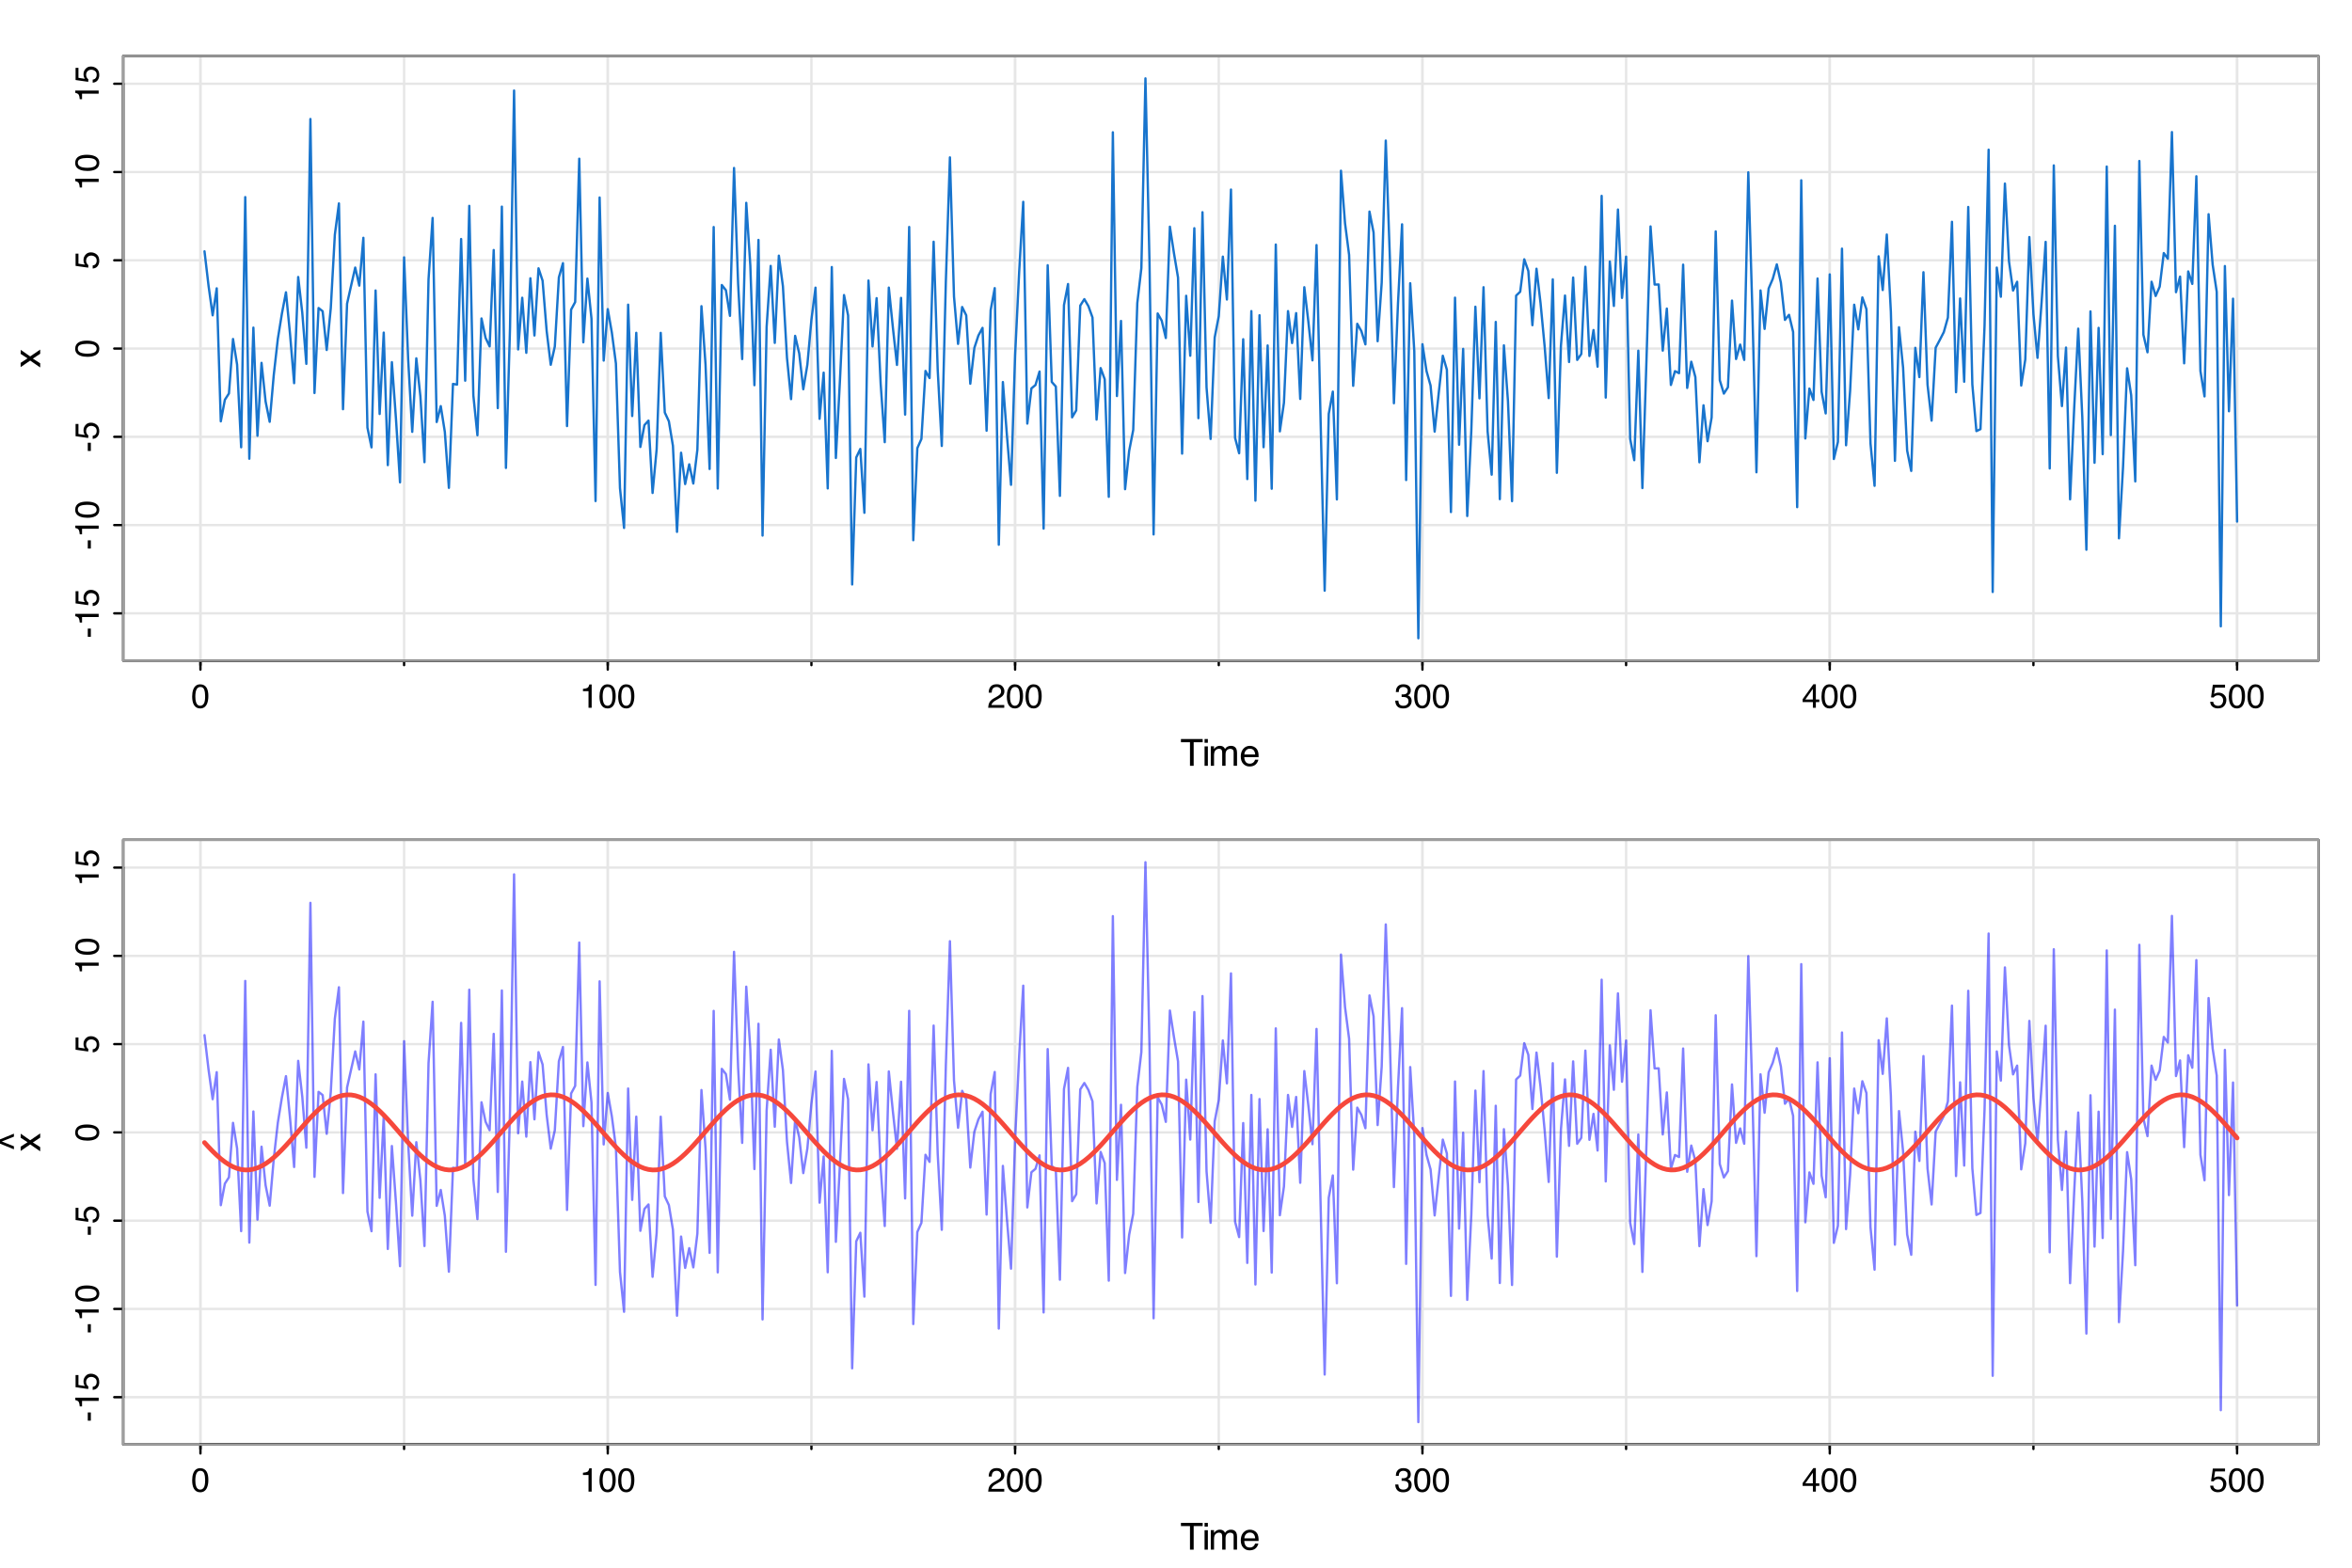 <?xml version="1.0" encoding="UTF-8"?>
<svg xmlns="http://www.w3.org/2000/svg" xmlns:xlink="http://www.w3.org/1999/xlink" width="756" height="504" viewBox="0 0 756 504">
<defs>
<g>
<g id="glyph-0-0">
<path d="M 0.344 0 L 0.344 -7.75 L 6.5 -7.75 L 6.5 0 Z M 5.531 -0.969 L 5.531 -6.781 L 1.312 -6.781 L 1.312 -0.969 Z M 5.531 -0.969 "/>
</g>
<g id="glyph-0-1">
<path d="M 2.922 -7.547 C 3.898 -7.547 4.609 -7.145 5.047 -6.344 C 5.379 -5.719 5.547 -4.863 5.547 -3.781 C 5.547 -2.758 5.395 -1.91 5.094 -1.234 C 4.645 -0.273 3.922 0.203 2.922 0.203 C 2.016 0.203 1.336 -0.188 0.891 -0.969 C 0.523 -1.633 0.344 -2.52 0.344 -3.625 C 0.344 -4.477 0.453 -5.211 0.672 -5.828 C 1.086 -6.973 1.836 -7.547 2.922 -7.547 Z M 2.906 -0.656 C 3.395 -0.656 3.785 -0.875 4.078 -1.312 C 4.367 -1.75 4.516 -2.562 4.516 -3.75 C 4.516 -4.602 4.41 -5.305 4.203 -5.859 C 3.992 -6.422 3.586 -6.703 2.984 -6.703 C 2.422 -6.703 2.008 -6.438 1.75 -5.906 C 1.488 -5.383 1.359 -4.609 1.359 -3.578 C 1.359 -2.816 1.441 -2.203 1.609 -1.734 C 1.867 -1.016 2.301 -0.656 2.906 -0.656 Z M 2.906 -0.656 "/>
</g>
<g id="glyph-0-2">
<path d="M 1.031 -5.344 L 1.031 -6.078 C 1.719 -6.141 2.195 -6.25 2.469 -6.406 C 2.738 -6.562 2.941 -6.93 3.078 -7.516 L 3.828 -7.516 L 3.828 0 L 2.812 0 L 2.812 -5.344 Z M 1.031 -5.344 "/>
</g>
<g id="glyph-0-3">
<path d="M 0.344 0 C 0.375 -0.645 0.504 -1.207 0.734 -1.688 C 0.973 -2.176 1.43 -2.617 2.109 -3.016 L 3.125 -3.594 C 3.57 -3.852 3.891 -4.078 4.078 -4.266 C 4.359 -4.555 4.5 -4.891 4.5 -5.266 C 4.5 -5.711 4.367 -6.062 4.109 -6.312 C 3.848 -6.57 3.5 -6.703 3.062 -6.703 C 2.406 -6.703 1.953 -6.457 1.703 -5.969 C 1.566 -5.707 1.492 -5.344 1.484 -4.875 L 0.516 -4.875 C 0.523 -5.531 0.648 -6.066 0.891 -6.484 C 1.297 -7.211 2.02 -7.578 3.062 -7.578 C 3.926 -7.578 4.555 -7.344 4.953 -6.875 C 5.359 -6.406 5.562 -5.883 5.562 -5.312 C 5.562 -4.707 5.348 -4.191 4.922 -3.766 C 4.672 -3.516 4.227 -3.211 3.594 -2.859 L 2.875 -2.453 C 2.531 -2.266 2.258 -2.082 2.062 -1.906 C 1.707 -1.602 1.484 -1.266 1.391 -0.891 L 5.516 -0.891 L 5.516 0 Z M 0.344 0 "/>
</g>
<g id="glyph-0-4">
<path d="M 2.797 0.203 C 1.91 0.203 1.266 -0.039 0.859 -0.531 C 0.461 -1.02 0.266 -1.613 0.266 -2.312 L 1.25 -2.312 C 1.289 -1.832 1.383 -1.477 1.531 -1.25 C 1.77 -0.852 2.211 -0.656 2.859 -0.656 C 3.359 -0.656 3.758 -0.785 4.062 -1.047 C 4.363 -1.316 4.516 -1.664 4.516 -2.094 C 4.516 -2.613 4.352 -2.977 4.031 -3.188 C 3.719 -3.395 3.273 -3.5 2.703 -3.5 C 2.641 -3.5 2.578 -3.492 2.516 -3.484 C 2.453 -3.484 2.383 -3.484 2.312 -3.484 L 2.312 -4.328 C 2.414 -4.316 2.5 -4.305 2.562 -4.297 C 2.633 -4.297 2.707 -4.297 2.781 -4.297 C 3.133 -4.297 3.426 -4.352 3.656 -4.469 C 4.062 -4.664 4.266 -5.016 4.266 -5.516 C 4.266 -5.891 4.129 -6.18 3.859 -6.391 C 3.586 -6.598 3.273 -6.703 2.922 -6.703 C 2.297 -6.703 1.859 -6.488 1.609 -6.062 C 1.473 -5.832 1.398 -5.504 1.391 -5.078 L 0.453 -5.078 C 0.453 -5.641 0.562 -6.113 0.781 -6.5 C 1.164 -7.207 1.848 -7.562 2.828 -7.562 C 3.598 -7.562 4.191 -7.391 4.609 -7.047 C 5.035 -6.703 5.25 -6.207 5.25 -5.562 C 5.25 -5.094 5.125 -4.711 4.875 -4.422 C 4.719 -4.242 4.516 -4.102 4.266 -4 C 4.66 -3.895 4.969 -3.688 5.188 -3.375 C 5.414 -3.062 5.531 -2.68 5.531 -2.234 C 5.531 -1.516 5.289 -0.926 4.812 -0.469 C 4.344 -0.02 3.672 0.203 2.797 0.203 Z M 2.797 0.203 "/>
</g>
<g id="glyph-0-5">
<path d="M 3.562 -2.672 L 3.562 -6.094 L 1.156 -2.672 Z M 3.578 0 L 3.578 -1.844 L 0.281 -1.844 L 0.281 -2.766 L 3.734 -7.578 L 4.531 -7.578 L 4.531 -2.672 L 5.641 -2.672 L 5.641 -1.844 L 4.531 -1.844 L 4.531 0 Z M 3.578 0 "/>
</g>
<g id="glyph-0-6">
<path d="M 1.328 -1.922 C 1.391 -1.379 1.645 -1.004 2.094 -0.797 C 2.312 -0.691 2.57 -0.641 2.875 -0.641 C 3.438 -0.641 3.848 -0.816 4.109 -1.172 C 4.379 -1.535 4.516 -1.938 4.516 -2.375 C 4.516 -2.895 4.352 -3.301 4.031 -3.594 C 3.719 -3.883 3.336 -4.031 2.891 -4.031 C 2.555 -4.031 2.27 -3.961 2.031 -3.828 C 1.801 -3.703 1.602 -3.531 1.438 -3.312 L 0.625 -3.359 L 1.203 -7.422 L 5.125 -7.422 L 5.125 -6.5 L 1.906 -6.5 L 1.594 -4.406 C 1.758 -4.539 1.926 -4.641 2.094 -4.703 C 2.375 -4.816 2.695 -4.875 3.062 -4.875 C 3.75 -4.875 4.332 -4.648 4.812 -4.203 C 5.301 -3.766 5.547 -3.203 5.547 -2.516 C 5.547 -1.797 5.32 -1.164 4.875 -0.625 C 4.438 -0.082 3.734 0.188 2.766 0.188 C 2.148 0.188 1.609 0.016 1.141 -0.328 C 0.672 -0.672 0.406 -1.203 0.344 -1.922 Z M 1.328 -1.922 "/>
</g>
<g id="glyph-1-0">
<path d="M 0 -0.344 L -7.75 -0.344 L -7.75 -6.5 L 0 -6.5 Z M -0.969 -5.531 L -6.781 -5.531 L -6.781 -1.312 L -0.969 -1.312 Z M -0.969 -5.531 "/>
</g>
<g id="glyph-1-1">
<path d="M -3.5 -0.453 L -3.5 -3.094 L -2.516 -3.094 L -2.516 -0.453 Z M -3.5 -0.453 "/>
</g>
<g id="glyph-1-2">
<path d="M -5.344 -1.031 L -6.078 -1.031 C -6.141 -1.719 -6.25 -2.195 -6.406 -2.469 C -6.562 -2.738 -6.93 -2.941 -7.516 -3.078 L -7.516 -3.828 L 0 -3.828 L 0 -2.812 L -5.344 -2.812 Z M -5.344 -1.031 "/>
</g>
<g id="glyph-1-3">
<path d="M -1.922 -1.328 C -1.379 -1.391 -1.004 -1.645 -0.797 -2.094 C -0.691 -2.312 -0.641 -2.57 -0.641 -2.875 C -0.641 -3.438 -0.816 -3.848 -1.172 -4.109 C -1.535 -4.379 -1.938 -4.516 -2.375 -4.516 C -2.895 -4.516 -3.301 -4.352 -3.594 -4.031 C -3.883 -3.719 -4.031 -3.336 -4.031 -2.891 C -4.031 -2.555 -3.961 -2.27 -3.828 -2.031 C -3.703 -1.801 -3.531 -1.602 -3.312 -1.438 L -3.359 -0.625 L -7.422 -1.203 L -7.422 -5.125 L -6.5 -5.125 L -6.5 -1.906 L -4.406 -1.594 C -4.539 -1.758 -4.641 -1.926 -4.703 -2.094 C -4.816 -2.375 -4.875 -2.695 -4.875 -3.062 C -4.875 -3.75 -4.648 -4.332 -4.203 -4.812 C -3.766 -5.301 -3.203 -5.547 -2.516 -5.547 C -1.797 -5.547 -1.164 -5.32 -0.625 -4.875 C -0.082 -4.438 0.188 -3.734 0.188 -2.766 C 0.188 -2.148 0.016 -1.609 -0.328 -1.141 C -0.672 -0.672 -1.203 -0.406 -1.922 -0.344 Z M -1.922 -1.328 "/>
</g>
<g id="glyph-1-4">
<path d="M -7.547 -2.922 C -7.547 -3.898 -7.145 -4.609 -6.344 -5.047 C -5.719 -5.379 -4.863 -5.547 -3.781 -5.547 C -2.758 -5.547 -1.91 -5.395 -1.234 -5.094 C -0.273 -4.645 0.203 -3.922 0.203 -2.922 C 0.203 -2.016 -0.188 -1.336 -0.969 -0.891 C -1.633 -0.523 -2.52 -0.344 -3.625 -0.344 C -4.477 -0.344 -5.211 -0.453 -5.828 -0.672 C -6.973 -1.086 -7.547 -1.836 -7.547 -2.922 Z M -0.656 -2.906 C -0.656 -3.395 -0.875 -3.785 -1.312 -4.078 C -1.75 -4.367 -2.562 -4.516 -3.75 -4.516 C -4.602 -4.516 -5.305 -4.41 -5.859 -4.203 C -6.422 -3.992 -6.703 -3.586 -6.703 -2.984 C -6.703 -2.422 -6.438 -2.008 -5.906 -1.75 C -5.383 -1.488 -4.609 -1.359 -3.578 -1.359 C -2.816 -1.359 -2.203 -1.441 -1.734 -1.609 C -1.016 -1.867 -0.656 -2.301 -0.656 -2.906 Z M -0.656 -2.906 "/>
</g>
<g id="glyph-2-0">
<path d="M 0.391 0 L 0.391 -8.609 L 7.219 -8.609 L 7.219 0 Z M 6.141 -1.078 L 6.141 -7.531 L 1.469 -7.531 L 1.469 -1.078 Z M 6.141 -1.078 "/>
</g>
<g id="glyph-2-1">
<path d="M 7.172 -8.609 L 7.172 -7.578 L 4.281 -7.578 L 4.281 0 L 3.094 0 L 3.094 -7.578 L 0.188 -7.578 L 0.188 -8.609 Z M 7.172 -8.609 "/>
</g>
<g id="glyph-2-2">
<path d="M 0.781 -6.25 L 1.844 -6.25 L 1.844 0 L 0.781 0 Z M 0.781 -8.609 L 1.844 -8.609 L 1.844 -7.406 L 0.781 -7.406 Z M 0.781 -8.609 "/>
</g>
<g id="glyph-2-3">
<path d="M 0.781 -6.281 L 1.812 -6.281 L 1.812 -5.391 C 2.062 -5.691 2.289 -5.914 2.5 -6.062 C 2.844 -6.301 3.238 -6.422 3.688 -6.422 C 4.188 -6.422 4.586 -6.297 4.891 -6.047 C 5.055 -5.91 5.211 -5.703 5.359 -5.422 C 5.586 -5.766 5.859 -6.016 6.172 -6.172 C 6.492 -6.336 6.852 -6.422 7.25 -6.422 C 8.094 -6.422 8.664 -6.113 8.969 -5.5 C 9.133 -5.176 9.219 -4.734 9.219 -4.172 L 9.219 0 L 8.125 0 L 8.125 -4.359 C 8.125 -4.773 8.02 -5.062 7.812 -5.219 C 7.602 -5.375 7.348 -5.453 7.047 -5.453 C 6.629 -5.453 6.27 -5.312 5.969 -5.031 C 5.676 -4.758 5.531 -4.301 5.531 -3.656 L 5.531 0 L 4.453 0 L 4.453 -4.094 C 4.453 -4.52 4.398 -4.832 4.297 -5.031 C 4.141 -5.32 3.844 -5.469 3.406 -5.469 C 3.008 -5.469 2.645 -5.312 2.312 -5 C 1.988 -4.695 1.828 -4.141 1.828 -3.328 L 1.828 0 L 0.781 0 Z M 0.781 -6.281 "/>
</g>
<g id="glyph-2-4">
<path d="M 3.391 -6.422 C 3.836 -6.422 4.27 -6.316 4.688 -6.109 C 5.102 -5.898 5.422 -5.629 5.641 -5.297 C 5.848 -4.973 5.988 -4.602 6.062 -4.188 C 6.125 -3.895 6.156 -3.43 6.156 -2.797 L 1.547 -2.797 C 1.566 -2.16 1.719 -1.648 2 -1.266 C 2.281 -0.879 2.719 -0.688 3.312 -0.688 C 3.863 -0.688 4.301 -0.867 4.625 -1.234 C 4.812 -1.441 4.945 -1.688 5.031 -1.969 L 6.062 -1.969 C 6.039 -1.738 5.953 -1.484 5.797 -1.203 C 5.641 -0.922 5.469 -0.688 5.281 -0.5 C 4.957 -0.188 4.555 0.02 4.078 0.125 C 3.828 0.188 3.539 0.219 3.219 0.219 C 2.438 0.219 1.773 -0.062 1.234 -0.625 C 0.691 -1.195 0.422 -1.992 0.422 -3.016 C 0.422 -4.023 0.691 -4.844 1.234 -5.469 C 1.785 -6.102 2.504 -6.422 3.391 -6.422 Z M 5.062 -3.641 C 5.02 -4.098 4.922 -4.461 4.766 -4.734 C 4.484 -5.242 4.004 -5.5 3.328 -5.5 C 2.836 -5.5 2.426 -5.32 2.094 -4.969 C 1.77 -4.625 1.598 -4.18 1.578 -3.641 Z M 3.281 -6.422 Z M 3.281 -6.422 "/>
</g>
<g id="glyph-3-0">
<path d="M 0 -0.391 L -8.609 -0.391 L -8.609 -7.219 L 0 -7.219 Z M -1.078 -6.141 L -7.531 -6.141 L -7.531 -1.469 L -1.078 -1.469 Z M -1.078 -6.141 "/>
</g>
<g id="glyph-3-1">
<path d="M -6.281 -0.172 L -6.281 -1.547 L -4.062 -2.984 L -6.281 -4.438 L -6.25 -5.719 L -3.219 -3.609 L 0 -5.812 L 0 -4.469 L -2.359 -2.906 L 0 -1.406 L 0 -0.062 L -3.219 -2.281 Z M -6.281 -0.172 "/>
</g>
<g id="glyph-3-2">
<path d="M -8.609 -3.656 L -3.547 -5.734 L -3.547 -4.781 L -7.438 -3.219 L -3.547 -1.672 L -3.547 -0.703 L -8.609 -2.766 Z M -8.609 -3.656 "/>
</g>
</g>
<clipPath id="clip-0">
<path clip-rule="nonzero" d="M 64 18 L 65 18 L 65 212.398 L 64 212.398 Z M 64 18 "/>
</clipPath>
<clipPath id="clip-1">
<path clip-rule="nonzero" d="M 194 18 L 196 18 L 196 212.398 L 194 212.398 Z M 194 18 "/>
</clipPath>
<clipPath id="clip-2">
<path clip-rule="nonzero" d="M 325 18 L 327 18 L 327 212.398 L 325 212.398 Z M 325 18 "/>
</clipPath>
<clipPath id="clip-3">
<path clip-rule="nonzero" d="M 456 18 L 458 18 L 458 212.398 L 456 212.398 Z M 456 18 "/>
</clipPath>
<clipPath id="clip-4">
<path clip-rule="nonzero" d="M 587 18 L 589 18 L 589 212.398 L 587 212.398 Z M 587 18 "/>
</clipPath>
<clipPath id="clip-5">
<path clip-rule="nonzero" d="M 718 18 L 720 18 L 720 212.398 L 718 212.398 Z M 718 18 "/>
</clipPath>
<clipPath id="clip-6">
<path clip-rule="nonzero" d="M 39.602 196 L 745.203 196 L 745.203 198 L 39.602 198 Z M 39.602 196 "/>
</clipPath>
<clipPath id="clip-7">
<path clip-rule="nonzero" d="M 39.602 168 L 745.203 168 L 745.203 170 L 39.602 170 Z M 39.602 168 "/>
</clipPath>
<clipPath id="clip-8">
<path clip-rule="nonzero" d="M 39.602 140 L 745.203 140 L 745.203 141 L 39.602 141 Z M 39.602 140 "/>
</clipPath>
<clipPath id="clip-9">
<path clip-rule="nonzero" d="M 39.602 111 L 745.203 111 L 745.203 113 L 39.602 113 Z M 39.602 111 "/>
</clipPath>
<clipPath id="clip-10">
<path clip-rule="nonzero" d="M 39.602 83 L 745.203 83 L 745.203 85 L 39.602 85 Z M 39.602 83 "/>
</clipPath>
<clipPath id="clip-11">
<path clip-rule="nonzero" d="M 39.602 54 L 745.203 54 L 745.203 56 L 39.602 56 Z M 39.602 54 "/>
</clipPath>
<clipPath id="clip-12">
<path clip-rule="nonzero" d="M 39.602 26 L 745.203 26 L 745.203 28 L 39.602 28 Z M 39.602 26 "/>
</clipPath>
<clipPath id="clip-13">
<path clip-rule="nonzero" d="M 64 18 L 65 18 L 65 212.398 L 64 212.398 Z M 64 18 "/>
</clipPath>
<clipPath id="clip-14">
<path clip-rule="nonzero" d="M 129 18 L 131 18 L 131 212.398 L 129 212.398 Z M 129 18 "/>
</clipPath>
<clipPath id="clip-15">
<path clip-rule="nonzero" d="M 194 18 L 196 18 L 196 212.398 L 194 212.398 Z M 194 18 "/>
</clipPath>
<clipPath id="clip-16">
<path clip-rule="nonzero" d="M 260 18 L 262 18 L 262 212.398 L 260 212.398 Z M 260 18 "/>
</clipPath>
<clipPath id="clip-17">
<path clip-rule="nonzero" d="M 325 18 L 327 18 L 327 212.398 L 325 212.398 Z M 325 18 "/>
</clipPath>
<clipPath id="clip-18">
<path clip-rule="nonzero" d="M 391 18 L 393 18 L 393 212.398 L 391 212.398 Z M 391 18 "/>
</clipPath>
<clipPath id="clip-19">
<path clip-rule="nonzero" d="M 456 18 L 458 18 L 458 212.398 L 456 212.398 Z M 456 18 "/>
</clipPath>
<clipPath id="clip-20">
<path clip-rule="nonzero" d="M 522 18 L 524 18 L 524 212.398 L 522 212.398 Z M 522 18 "/>
</clipPath>
<clipPath id="clip-21">
<path clip-rule="nonzero" d="M 587 18 L 589 18 L 589 212.398 L 587 212.398 Z M 587 18 "/>
</clipPath>
<clipPath id="clip-22">
<path clip-rule="nonzero" d="M 653 18 L 654 18 L 654 212.398 L 653 212.398 Z M 653 18 "/>
</clipPath>
<clipPath id="clip-23">
<path clip-rule="nonzero" d="M 718 18 L 720 18 L 720 212.398 L 718 212.398 Z M 718 18 "/>
</clipPath>
<clipPath id="clip-24">
<path clip-rule="nonzero" d="M 64 270 L 65 270 L 65 464.398 L 64 464.398 Z M 64 270 "/>
</clipPath>
<clipPath id="clip-25">
<path clip-rule="nonzero" d="M 194 270 L 196 270 L 196 464.398 L 194 464.398 Z M 194 270 "/>
</clipPath>
<clipPath id="clip-26">
<path clip-rule="nonzero" d="M 325 270 L 327 270 L 327 464.398 L 325 464.398 Z M 325 270 "/>
</clipPath>
<clipPath id="clip-27">
<path clip-rule="nonzero" d="M 456 270 L 458 270 L 458 464.398 L 456 464.398 Z M 456 270 "/>
</clipPath>
<clipPath id="clip-28">
<path clip-rule="nonzero" d="M 587 270 L 589 270 L 589 464.398 L 587 464.398 Z M 587 270 "/>
</clipPath>
<clipPath id="clip-29">
<path clip-rule="nonzero" d="M 718 270 L 720 270 L 720 464.398 L 718 464.398 Z M 718 270 "/>
</clipPath>
<clipPath id="clip-30">
<path clip-rule="nonzero" d="M 39.602 448 L 745.203 448 L 745.203 450 L 39.602 450 Z M 39.602 448 "/>
</clipPath>
<clipPath id="clip-31">
<path clip-rule="nonzero" d="M 39.602 420 L 745.203 420 L 745.203 422 L 39.602 422 Z M 39.602 420 "/>
</clipPath>
<clipPath id="clip-32">
<path clip-rule="nonzero" d="M 39.602 392 L 745.203 392 L 745.203 393 L 39.602 393 Z M 39.602 392 "/>
</clipPath>
<clipPath id="clip-33">
<path clip-rule="nonzero" d="M 39.602 363 L 745.203 363 L 745.203 365 L 39.602 365 Z M 39.602 363 "/>
</clipPath>
<clipPath id="clip-34">
<path clip-rule="nonzero" d="M 39.602 335 L 745.203 335 L 745.203 337 L 39.602 337 Z M 39.602 335 "/>
</clipPath>
<clipPath id="clip-35">
<path clip-rule="nonzero" d="M 39.602 306 L 745.203 306 L 745.203 308 L 39.602 308 Z M 39.602 306 "/>
</clipPath>
<clipPath id="clip-36">
<path clip-rule="nonzero" d="M 39.602 278 L 745.203 278 L 745.203 280 L 39.602 280 Z M 39.602 278 "/>
</clipPath>
<clipPath id="clip-37">
<path clip-rule="nonzero" d="M 64 270 L 65 270 L 65 464.398 L 64 464.398 Z M 64 270 "/>
</clipPath>
<clipPath id="clip-38">
<path clip-rule="nonzero" d="M 129 270 L 131 270 L 131 464.398 L 129 464.398 Z M 129 270 "/>
</clipPath>
<clipPath id="clip-39">
<path clip-rule="nonzero" d="M 194 270 L 196 270 L 196 464.398 L 194 464.398 Z M 194 270 "/>
</clipPath>
<clipPath id="clip-40">
<path clip-rule="nonzero" d="M 260 270 L 262 270 L 262 464.398 L 260 464.398 Z M 260 270 "/>
</clipPath>
<clipPath id="clip-41">
<path clip-rule="nonzero" d="M 325 270 L 327 270 L 327 464.398 L 325 464.398 Z M 325 270 "/>
</clipPath>
<clipPath id="clip-42">
<path clip-rule="nonzero" d="M 391 270 L 393 270 L 393 464.398 L 391 464.398 Z M 391 270 "/>
</clipPath>
<clipPath id="clip-43">
<path clip-rule="nonzero" d="M 456 270 L 458 270 L 458 464.398 L 456 464.398 Z M 456 270 "/>
</clipPath>
<clipPath id="clip-44">
<path clip-rule="nonzero" d="M 522 270 L 524 270 L 524 464.398 L 522 464.398 Z M 522 270 "/>
</clipPath>
<clipPath id="clip-45">
<path clip-rule="nonzero" d="M 587 270 L 589 270 L 589 464.398 L 587 464.398 Z M 587 270 "/>
</clipPath>
<clipPath id="clip-46">
<path clip-rule="nonzero" d="M 653 270 L 654 270 L 654 464.398 L 653 464.398 Z M 653 270 "/>
</clipPath>
<clipPath id="clip-47">
<path clip-rule="nonzero" d="M 718 270 L 720 270 L 720 464.398 L 718 464.398 Z M 718 270 "/>
</clipPath>
</defs>
<rect x="-75.6" y="-50.4" width="907.2" height="604.8" fill="rgb(100%, 100%, 100%)" fill-opacity="1"/>
<g clip-path="url(#clip-0)">
<path fill="none" stroke-width="0.75" stroke-linecap="round" stroke-linejoin="round" stroke="rgb(90.196%, 90.196%, 90.196%)" stroke-opacity="1" stroke-miterlimit="10" d="M 64.426 212.398 L 64.426 18 "/>
</g>
<g clip-path="url(#clip-1)">
<path fill="none" stroke-width="0.75" stroke-linecap="round" stroke-linejoin="round" stroke="rgb(90.196%, 90.196%, 90.196%)" stroke-opacity="1" stroke-miterlimit="10" d="M 195.352 212.398 L 195.352 18 "/>
</g>
<g clip-path="url(#clip-2)">
<path fill="none" stroke-width="0.75" stroke-linecap="round" stroke-linejoin="round" stroke="rgb(90.196%, 90.196%, 90.196%)" stroke-opacity="1" stroke-miterlimit="10" d="M 326.281 212.398 L 326.281 18 "/>
</g>
<g clip-path="url(#clip-3)">
<path fill="none" stroke-width="0.75" stroke-linecap="round" stroke-linejoin="round" stroke="rgb(90.196%, 90.196%, 90.196%)" stroke-opacity="1" stroke-miterlimit="10" d="M 457.211 212.398 L 457.211 18 "/>
</g>
<g clip-path="url(#clip-4)">
<path fill="none" stroke-width="0.75" stroke-linecap="round" stroke-linejoin="round" stroke="rgb(90.196%, 90.196%, 90.196%)" stroke-opacity="1" stroke-miterlimit="10" d="M 588.137 212.398 L 588.137 18 "/>
</g>
<g clip-path="url(#clip-5)">
<path fill="none" stroke-width="0.75" stroke-linecap="round" stroke-linejoin="round" stroke="rgb(90.196%, 90.196%, 90.196%)" stroke-opacity="1" stroke-miterlimit="10" d="M 719.066 212.398 L 719.066 18 "/>
</g>
<g clip-path="url(#clip-6)">
<path fill="none" stroke-width="0.75" stroke-linecap="round" stroke-linejoin="round" stroke="rgb(90.196%, 90.196%, 90.196%)" stroke-opacity="1" stroke-miterlimit="10" d="M 39.602 197.184 L 745.199 197.184 "/>
</g>
<g clip-path="url(#clip-7)">
<path fill="none" stroke-width="0.75" stroke-linecap="round" stroke-linejoin="round" stroke="rgb(90.196%, 90.196%, 90.196%)" stroke-opacity="1" stroke-miterlimit="10" d="M 39.602 168.809 L 745.199 168.809 "/>
</g>
<g clip-path="url(#clip-8)">
<path fill="none" stroke-width="0.75" stroke-linecap="round" stroke-linejoin="round" stroke="rgb(90.196%, 90.196%, 90.196%)" stroke-opacity="1" stroke-miterlimit="10" d="M 39.602 140.434 L 745.199 140.434 "/>
</g>
<g clip-path="url(#clip-9)">
<path fill="none" stroke-width="0.75" stroke-linecap="round" stroke-linejoin="round" stroke="rgb(90.196%, 90.196%, 90.196%)" stroke-opacity="1" stroke-miterlimit="10" d="M 39.602 112.055 L 745.199 112.055 "/>
</g>
<g clip-path="url(#clip-10)">
<path fill="none" stroke-width="0.75" stroke-linecap="round" stroke-linejoin="round" stroke="rgb(90.196%, 90.196%, 90.196%)" stroke-opacity="1" stroke-miterlimit="10" d="M 39.602 83.68 L 745.199 83.68 "/>
</g>
<g clip-path="url(#clip-11)">
<path fill="none" stroke-width="0.75" stroke-linecap="round" stroke-linejoin="round" stroke="rgb(90.196%, 90.196%, 90.196%)" stroke-opacity="1" stroke-miterlimit="10" d="M 39.602 55.305 L 745.199 55.305 "/>
</g>
<g clip-path="url(#clip-12)">
<path fill="none" stroke-width="0.75" stroke-linecap="round" stroke-linejoin="round" stroke="rgb(90.196%, 90.196%, 90.196%)" stroke-opacity="1" stroke-miterlimit="10" d="M 39.602 26.93 L 745.199 26.93 "/>
</g>
<g clip-path="url(#clip-13)">
<path fill="none" stroke-width="0.75" stroke-linecap="round" stroke-linejoin="round" stroke="rgb(90.196%, 90.196%, 90.196%)" stroke-opacity="1" stroke-miterlimit="10" d="M 64.426 212.398 L 64.426 18 "/>
</g>
<g clip-path="url(#clip-14)">
<path fill="none" stroke-width="0.75" stroke-linecap="round" stroke-linejoin="round" stroke="rgb(90.196%, 90.196%, 90.196%)" stroke-opacity="1" stroke-miterlimit="10" d="M 129.887 212.398 L 129.887 18 "/>
</g>
<g clip-path="url(#clip-15)">
<path fill="none" stroke-width="0.75" stroke-linecap="round" stroke-linejoin="round" stroke="rgb(90.196%, 90.196%, 90.196%)" stroke-opacity="1" stroke-miterlimit="10" d="M 195.352 212.398 L 195.352 18 "/>
</g>
<g clip-path="url(#clip-16)">
<path fill="none" stroke-width="0.75" stroke-linecap="round" stroke-linejoin="round" stroke="rgb(90.196%, 90.196%, 90.196%)" stroke-opacity="1" stroke-miterlimit="10" d="M 260.816 212.398 L 260.816 18 "/>
</g>
<g clip-path="url(#clip-17)">
<path fill="none" stroke-width="0.75" stroke-linecap="round" stroke-linejoin="round" stroke="rgb(90.196%, 90.196%, 90.196%)" stroke-opacity="1" stroke-miterlimit="10" d="M 326.281 212.398 L 326.281 18 "/>
</g>
<g clip-path="url(#clip-18)">
<path fill="none" stroke-width="0.75" stroke-linecap="round" stroke-linejoin="round" stroke="rgb(90.196%, 90.196%, 90.196%)" stroke-opacity="1" stroke-miterlimit="10" d="M 391.746 212.398 L 391.746 18 "/>
</g>
<g clip-path="url(#clip-19)">
<path fill="none" stroke-width="0.75" stroke-linecap="round" stroke-linejoin="round" stroke="rgb(90.196%, 90.196%, 90.196%)" stroke-opacity="1" stroke-miterlimit="10" d="M 457.211 212.398 L 457.211 18 "/>
</g>
<g clip-path="url(#clip-20)">
<path fill="none" stroke-width="0.75" stroke-linecap="round" stroke-linejoin="round" stroke="rgb(90.196%, 90.196%, 90.196%)" stroke-opacity="1" stroke-miterlimit="10" d="M 522.676 212.398 L 522.676 18 "/>
</g>
<g clip-path="url(#clip-21)">
<path fill="none" stroke-width="0.75" stroke-linecap="round" stroke-linejoin="round" stroke="rgb(90.196%, 90.196%, 90.196%)" stroke-opacity="1" stroke-miterlimit="10" d="M 588.137 212.398 L 588.137 18 "/>
</g>
<g clip-path="url(#clip-22)">
<path fill="none" stroke-width="0.75" stroke-linecap="round" stroke-linejoin="round" stroke="rgb(90.196%, 90.196%, 90.196%)" stroke-opacity="1" stroke-miterlimit="10" d="M 653.602 212.398 L 653.602 18 "/>
</g>
<g clip-path="url(#clip-23)">
<path fill="none" stroke-width="0.75" stroke-linecap="round" stroke-linejoin="round" stroke="rgb(90.196%, 90.196%, 90.196%)" stroke-opacity="1" stroke-miterlimit="10" d="M 719.066 212.398 L 719.066 18 "/>
</g>
<path fill="none" stroke-width="0.75" stroke-linecap="round" stroke-linejoin="round" stroke="rgb(0%, 0%, 0%)" stroke-opacity="1" stroke-miterlimit="10" d="M 64.426 212.398 L 719.066 212.398 "/>
<path fill="none" stroke-width="0.75" stroke-linecap="round" stroke-linejoin="round" stroke="rgb(0%, 0%, 0%)" stroke-opacity="1" stroke-miterlimit="10" d="M 64.426 212.398 L 64.426 213.84 "/>
<path fill="none" stroke-width="0.75" stroke-linecap="round" stroke-linejoin="round" stroke="rgb(0%, 0%, 0%)" stroke-opacity="1" stroke-miterlimit="10" d="M 129.887 212.398 L 129.887 213.84 "/>
<path fill="none" stroke-width="0.75" stroke-linecap="round" stroke-linejoin="round" stroke="rgb(0%, 0%, 0%)" stroke-opacity="1" stroke-miterlimit="10" d="M 195.352 212.398 L 195.352 213.84 "/>
<path fill="none" stroke-width="0.75" stroke-linecap="round" stroke-linejoin="round" stroke="rgb(0%, 0%, 0%)" stroke-opacity="1" stroke-miterlimit="10" d="M 260.816 212.398 L 260.816 213.84 "/>
<path fill="none" stroke-width="0.75" stroke-linecap="round" stroke-linejoin="round" stroke="rgb(0%, 0%, 0%)" stroke-opacity="1" stroke-miterlimit="10" d="M 326.281 212.398 L 326.281 213.84 "/>
<path fill="none" stroke-width="0.75" stroke-linecap="round" stroke-linejoin="round" stroke="rgb(0%, 0%, 0%)" stroke-opacity="1" stroke-miterlimit="10" d="M 391.746 212.398 L 391.746 213.84 "/>
<path fill="none" stroke-width="0.75" stroke-linecap="round" stroke-linejoin="round" stroke="rgb(0%, 0%, 0%)" stroke-opacity="1" stroke-miterlimit="10" d="M 457.211 212.398 L 457.211 213.84 "/>
<path fill="none" stroke-width="0.75" stroke-linecap="round" stroke-linejoin="round" stroke="rgb(0%, 0%, 0%)" stroke-opacity="1" stroke-miterlimit="10" d="M 522.676 212.398 L 522.676 213.84 "/>
<path fill="none" stroke-width="0.75" stroke-linecap="round" stroke-linejoin="round" stroke="rgb(0%, 0%, 0%)" stroke-opacity="1" stroke-miterlimit="10" d="M 588.137 212.398 L 588.137 213.84 "/>
<path fill="none" stroke-width="0.75" stroke-linecap="round" stroke-linejoin="round" stroke="rgb(0%, 0%, 0%)" stroke-opacity="1" stroke-miterlimit="10" d="M 653.602 212.398 L 653.602 213.84 "/>
<path fill="none" stroke-width="0.75" stroke-linecap="round" stroke-linejoin="round" stroke="rgb(0%, 0%, 0%)" stroke-opacity="1" stroke-miterlimit="10" d="M 719.066 212.398 L 719.066 213.84 "/>
<path fill="none" stroke-width="0.75" stroke-linecap="round" stroke-linejoin="round" stroke="rgb(9.412%, 45.49%, 80.392%)" stroke-opacity="1" stroke-miterlimit="10" d="M 65.734 80.801 L 67.043 91.945 L 68.352 101.379 L 69.66 92.695 L 70.969 135.457 L 72.281 128.527 L 73.59 126.488 L 74.898 108.988 L 76.207 117.203 L 77.516 143.801 L 78.828 63.363 L 80.137 147.48 L 81.445 105.328 L 82.754 140.105 L 84.062 116.652 L 85.371 129.082 L 86.684 135.609 L 87.992 120.602 L 89.301 108.957 L 90.609 100.848 L 91.918 93.973 L 93.227 107.418 L 94.539 123.184 L 95.848 89.055 L 97.156 100.523 L 98.465 116.977 L 99.773 38.262 L 101.086 126.352 L 102.395 99.027 L 103.703 100.059 L 105.012 112.516 L 106.32 99.082 L 107.629 75.48 L 108.941 65.395 L 110.25 131.559 L 111.559 97.641 L 112.867 91.785 L 114.176 86.02 L 115.484 91.828 L 116.797 76.449 L 118.105 137.473 L 119.414 143.828 L 120.723 93.387 L 122.031 133.094 L 123.344 106.926 L 124.652 149.535 L 125.961 116.438 L 127.27 134.582 L 128.578 155.07 L 129.887 82.738 L 131.199 115.652 L 132.508 138.836 L 133.816 115.207 L 135.125 127.426 L 136.434 148.59 L 137.742 89.809 L 139.055 70.062 L 140.363 135.676 L 141.672 130.559 L 142.98 138.855 L 144.289 156.848 L 145.602 123.426 L 146.91 123.645 L 148.219 76.844 L 149.527 122.387 L 150.836 66.18 L 152.145 127.086 L 153.457 139.938 L 154.766 102.375 L 156.074 108.625 L 157.383 111.363 L 158.691 80.379 L 160 131.207 L 161.312 66.426 L 162.621 150.434 L 163.93 105.484 L 165.238 29.109 L 166.547 112.34 L 167.859 95.723 L 169.168 113.426 L 170.477 89.465 L 171.785 107.859 L 173.094 86.258 L 174.402 90.238 L 175.715 106.422 L 177.023 117.273 L 178.332 111.406 L 179.641 89.176 L 180.949 84.602 L 182.258 136.984 L 183.57 99.547 L 184.879 97.102 L 186.188 51.02 L 187.496 110.051 L 188.805 89.559 L 190.117 102.438 L 191.426 161.086 L 192.734 63.496 L 194.043 115.926 L 195.352 99.387 L 196.66 106.895 L 197.973 116.867 L 199.281 156.926 L 200.59 169.727 L 201.898 97.945 L 203.207 133.75 L 204.516 106.996 L 205.828 143.699 L 207.137 136.672 L 208.445 135.223 L 209.754 158.484 L 211.062 144.473 L 212.375 107.012 L 213.684 132.625 L 214.992 135.43 L 216.301 143.344 L 217.609 170.992 L 218.918 145.547 L 220.23 155.621 L 221.539 149.273 L 222.848 155.449 L 224.156 144.574 L 225.465 98.434 L 226.777 117.23 L 228.086 150.777 L 229.395 72.992 L 230.703 157.059 L 232.012 91.625 L 233.32 93.301 L 234.633 101.539 L 235.941 54.004 L 237.25 91.203 L 238.559 115.434 L 239.867 65.211 L 241.176 85.414 L 242.488 123.84 L 243.797 77.133 L 245.105 172.184 L 246.414 105.082 L 247.723 85.484 L 249.035 110.238 L 250.344 82.191 L 251.652 92.02 L 252.961 115.043 L 254.27 128.316 L 255.578 107.973 L 256.891 113.625 L 258.199 125.141 L 259.508 117.266 L 260.816 102.77 L 262.125 92.477 L 263.434 134.648 L 264.746 119.801 L 266.055 157.027 L 267.363 85.852 L 268.672 147.234 L 269.98 122.363 L 271.293 94.859 L 272.602 101.418 L 273.91 187.902 L 275.219 147.078 L 276.527 144.332 L 277.836 164.859 L 279.148 90.191 L 280.457 111.379 L 281.766 95.852 L 283.074 123.41 L 284.383 142.156 L 285.691 92.465 L 287.004 105.371 L 288.312 117.32 L 289.621 95.762 L 290.93 133.289 L 292.238 72.973 L 293.551 173.676 L 294.859 144.07 L 296.168 141.129 L 297.477 119.25 L 298.785 121.543 L 300.094 77.715 L 301.406 118.914 L 302.715 143.375 L 304.023 90.449 L 305.332 50.598 L 306.641 95.328 L 307.949 110.562 L 309.262 98.699 L 310.57 101.363 L 311.879 123.363 L 313.188 111.848 L 314.496 107.844 L 315.809 105.406 L 317.117 138.473 L 318.426 99.715 L 319.734 92.629 L 321.043 175.121 L 322.352 122.824 L 323.664 140.066 L 324.973 155.863 L 326.281 114.164 L 327.59 87.375 L 328.898 64.883 L 330.207 136.184 L 331.52 124.867 L 332.828 123.785 L 334.137 119.441 L 335.445 169.938 L 336.754 85.27 L 338.066 122.793 L 339.375 124.266 L 340.684 159.418 L 341.992 98.094 L 343.301 91.312 L 344.609 134.172 L 345.922 131.938 L 347.23 98.238 L 348.539 96.176 L 349.848 98.43 L 351.156 102.074 L 352.469 134.895 L 353.777 118.336 L 355.086 121.934 L 356.395 159.723 L 357.703 42.531 L 359.012 127.324 L 360.324 103.18 L 361.633 157.27 L 362.941 144.977 L 364.25 138.223 L 365.559 97.438 L 366.867 86.195 L 368.18 25.199 L 369.488 84.637 L 370.797 171.82 L 372.105 100.777 L 373.414 103.109 L 374.727 108.672 L 376.035 72.883 L 377.344 81.402 L 378.652 89.242 L 379.961 145.84 L 381.27 95.094 L 382.582 114.367 L 383.891 73.371 L 385.199 134.438 L 386.508 68.227 L 387.816 124.543 L 389.125 141.117 L 390.438 108.496 L 391.746 101.641 L 393.055 82.504 L 394.363 96.293 L 395.672 60.941 L 396.984 140.766 L 398.293 145.715 L 399.602 109.059 L 400.91 154.02 L 402.219 100.016 L 403.527 160.957 L 404.84 101.34 L 406.148 143.766 L 407.457 111.062 L 408.766 157.129 L 410.074 78.613 L 411.383 138.684 L 412.695 129.477 L 414.004 100.016 L 415.312 110.285 L 416.621 100.66 L 417.93 128.254 L 419.242 92.344 L 420.551 103.473 L 421.859 115.855 L 423.168 78.785 L 424.477 135.266 L 425.785 189.906 L 427.098 133.059 L 428.406 125.898 L 429.715 160.555 L 431.023 54.883 L 432.332 71.777 L 433.641 81.965 L 434.953 124.035 L 436.262 104.098 L 437.57 106.422 L 438.879 110.711 L 440.188 68.023 L 441.5 74.738 L 442.809 109.699 L 444.117 90.859 L 445.426 45.195 L 446.734 82.629 L 448.043 129.637 L 449.355 97.543 L 450.664 72.113 L 451.973 154.332 L 453.281 91.051 L 454.59 112.906 L 455.898 205.199 L 457.211 110.664 L 458.52 119.281 L 459.828 123.969 L 461.137 138.758 L 462.445 126.41 L 463.758 114.371 L 465.066 118.855 L 466.375 164.625 L 467.684 95.695 L 468.992 142.98 L 470.301 112.156 L 471.613 165.891 L 472.922 138.402 L 474.23 98.613 L 475.539 128.066 L 476.848 92.34 L 478.156 138.664 L 479.469 152.609 L 480.777 103.496 L 482.086 160.473 L 483.395 111.027 L 484.703 128.969 L 486.016 161.117 L 487.324 95.047 L 488.633 93.789 L 489.941 83.367 L 491.25 87.117 L 492.559 104.551 L 493.871 86.398 L 495.18 97.484 L 496.488 111.328 L 497.797 127.984 L 499.105 89.812 L 500.418 152.008 L 501.727 111.184 L 503.035 95.016 L 504.344 116.383 L 505.652 89.23 L 506.961 115.711 L 508.273 113.805 L 509.582 85.762 L 510.891 114.445 L 512.199 106.105 L 513.508 117.883 L 514.816 62.969 L 516.129 127.82 L 517.438 84.074 L 518.746 98.359 L 520.055 67.359 L 521.363 95.773 L 522.676 82.512 L 523.984 141.109 L 525.293 147.953 L 526.602 112.738 L 527.91 156.91 L 529.219 115.93 L 530.531 72.793 L 531.84 91.484 L 533.148 91.461 L 534.457 112.719 L 535.766 99.207 L 537.074 123.766 L 538.387 119.324 L 539.695 119.973 L 541.004 85.086 L 542.312 124.715 L 543.621 116.289 L 544.934 121.219 L 546.242 148.621 L 547.551 130.297 L 548.859 141.852 L 550.168 134.199 L 551.477 74.398 L 552.789 122.242 L 554.098 126.543 L 555.406 124.504 L 556.715 96.637 L 558.023 115.422 L 559.332 110.777 L 560.645 115.711 L 561.953 55.391 L 563.262 99.828 L 564.57 151.84 L 565.879 93.375 L 567.191 105.742 L 568.5 92.746 L 569.809 89.672 L 571.117 84.988 L 572.426 90.891 L 573.734 102.844 L 575.047 101.211 L 576.355 106.715 L 577.664 163.047 L 578.973 57.961 L 580.281 140.965 L 581.59 124.922 L 582.902 128.594 L 584.211 89.535 L 585.52 125.984 L 586.828 132.918 L 588.137 88.211 L 589.449 147.566 L 590.758 142.066 L 592.066 79.938 L 593.375 143.148 L 594.684 125.586 L 595.992 97.965 L 597.305 105.898 L 598.613 95.613 L 599.922 99.398 L 601.23 142.551 L 602.539 156.184 L 603.848 82.414 L 605.16 93.246 L 606.469 75.402 L 607.777 100.227 L 609.086 148.156 L 610.395 105.207 L 611.707 118.18 L 613.016 144.859 L 614.324 151.402 L 615.633 111.824 L 616.941 121.23 L 618.25 87.52 L 619.562 123.676 L 620.871 135.23 L 622.18 111.789 L 623.488 109.32 L 624.797 106.766 L 626.105 102.098 L 627.418 71.305 L 628.727 126.09 L 630.035 95.961 L 631.344 122.727 L 632.652 66.535 L 633.965 123.59 L 635.273 138.594 L 636.582 137.965 L 637.891 104.648 L 639.199 48.121 L 640.508 190.316 L 641.82 86.027 L 643.129 95.402 L 644.438 59.023 L 645.746 84.023 L 647.055 93.406 L 648.367 90.586 L 649.676 123.941 L 650.984 115.57 L 652.293 76.211 L 653.602 101.023 L 654.91 115.055 L 656.223 97.191 L 657.531 77.758 L 658.84 150.598 L 660.148 53.176 L 661.457 114.48 L 662.766 130.555 L 664.078 111.742 L 665.387 160.527 L 666.695 131.371 L 668.004 105.66 L 669.312 134.16 L 670.625 176.734 L 671.934 100.117 L 673.242 148.777 L 674.551 105.402 L 675.859 146.012 L 677.168 53.547 L 678.48 139.887 L 679.789 72.582 L 681.098 173.062 L 682.406 150.141 L 683.715 118.41 L 685.023 127.078 L 686.336 154.762 L 687.645 51.754 L 688.953 107.625 L 690.262 113.262 L 691.57 90.578 L 692.883 95.16 L 694.191 92.152 L 695.5 81.359 L 696.809 83.176 L 698.117 42.461 L 699.426 93.938 L 700.738 88.926 L 702.047 116.801 L 703.355 87.262 L 704.664 91.273 L 705.973 56.664 L 707.281 119.27 L 708.594 127.445 L 709.902 68.871 L 711.211 85.082 L 712.52 93.816 L 713.828 201.359 L 715.141 85.531 L 716.449 132.219 L 717.758 96.027 L 719.066 167.672 "/>
<path fill="none" stroke-width="0.75" stroke-linecap="round" stroke-linejoin="round" stroke="rgb(0%, 0%, 0%)" stroke-opacity="1" stroke-miterlimit="10" d="M 64.426 212.398 L 719.066 212.398 "/>
<path fill="none" stroke-width="0.75" stroke-linecap="round" stroke-linejoin="round" stroke="rgb(0%, 0%, 0%)" stroke-opacity="1" stroke-miterlimit="10" d="M 64.426 212.398 L 64.426 215.281 "/>
<path fill="none" stroke-width="0.75" stroke-linecap="round" stroke-linejoin="round" stroke="rgb(0%, 0%, 0%)" stroke-opacity="1" stroke-miterlimit="10" d="M 195.352 212.398 L 195.352 215.281 "/>
<path fill="none" stroke-width="0.75" stroke-linecap="round" stroke-linejoin="round" stroke="rgb(0%, 0%, 0%)" stroke-opacity="1" stroke-miterlimit="10" d="M 326.281 212.398 L 326.281 215.281 "/>
<path fill="none" stroke-width="0.75" stroke-linecap="round" stroke-linejoin="round" stroke="rgb(0%, 0%, 0%)" stroke-opacity="1" stroke-miterlimit="10" d="M 457.211 212.398 L 457.211 215.281 "/>
<path fill="none" stroke-width="0.75" stroke-linecap="round" stroke-linejoin="round" stroke="rgb(0%, 0%, 0%)" stroke-opacity="1" stroke-miterlimit="10" d="M 588.137 212.398 L 588.137 215.281 "/>
<path fill="none" stroke-width="0.75" stroke-linecap="round" stroke-linejoin="round" stroke="rgb(0%, 0%, 0%)" stroke-opacity="1" stroke-miterlimit="10" d="M 719.066 212.398 L 719.066 215.281 "/>
<g fill="rgb(0%, 0%, 0%)" fill-opacity="1">
<use xlink:href="#glyph-0-1" x="61.426" y="227.555"/>
</g>
<g fill="rgb(0%, 0%, 0%)" fill-opacity="1">
<use xlink:href="#glyph-0-2" x="186.352" y="227.555"/>
<use xlink:href="#glyph-0-1" x="192.352" y="227.555"/>
<use xlink:href="#glyph-0-1" x="198.352" y="227.555"/>
</g>
<g fill="rgb(0%, 0%, 0%)" fill-opacity="1">
<use xlink:href="#glyph-0-3" x="317.281" y="227.555"/>
<use xlink:href="#glyph-0-1" x="323.281" y="227.555"/>
<use xlink:href="#glyph-0-1" x="329.281" y="227.555"/>
</g>
<g fill="rgb(0%, 0%, 0%)" fill-opacity="1">
<use xlink:href="#glyph-0-4" x="448.211" y="227.555"/>
<use xlink:href="#glyph-0-1" x="454.211" y="227.555"/>
<use xlink:href="#glyph-0-1" x="460.211" y="227.555"/>
</g>
<g fill="rgb(0%, 0%, 0%)" fill-opacity="1">
<use xlink:href="#glyph-0-5" x="579.137" y="227.555"/>
<use xlink:href="#glyph-0-1" x="585.137" y="227.555"/>
<use xlink:href="#glyph-0-1" x="591.137" y="227.555"/>
</g>
<g fill="rgb(0%, 0%, 0%)" fill-opacity="1">
<use xlink:href="#glyph-0-6" x="710.066" y="227.555"/>
<use xlink:href="#glyph-0-1" x="716.066" y="227.555"/>
<use xlink:href="#glyph-0-1" x="722.066" y="227.555"/>
</g>
<path fill="none" stroke-width="0.75" stroke-linecap="round" stroke-linejoin="round" stroke="rgb(0%, 0%, 0%)" stroke-opacity="1" stroke-miterlimit="10" d="M 39.602 197.184 L 39.602 26.93 "/>
<path fill="none" stroke-width="0.75" stroke-linecap="round" stroke-linejoin="round" stroke="rgb(0%, 0%, 0%)" stroke-opacity="1" stroke-miterlimit="10" d="M 39.602 197.184 L 36.719 197.184 "/>
<path fill="none" stroke-width="0.75" stroke-linecap="round" stroke-linejoin="round" stroke="rgb(0%, 0%, 0%)" stroke-opacity="1" stroke-miterlimit="10" d="M 39.602 168.809 L 36.719 168.809 "/>
<path fill="none" stroke-width="0.75" stroke-linecap="round" stroke-linejoin="round" stroke="rgb(0%, 0%, 0%)" stroke-opacity="1" stroke-miterlimit="10" d="M 39.602 140.434 L 36.719 140.434 "/>
<path fill="none" stroke-width="0.75" stroke-linecap="round" stroke-linejoin="round" stroke="rgb(0%, 0%, 0%)" stroke-opacity="1" stroke-miterlimit="10" d="M 39.602 112.055 L 36.719 112.055 "/>
<path fill="none" stroke-width="0.75" stroke-linecap="round" stroke-linejoin="round" stroke="rgb(0%, 0%, 0%)" stroke-opacity="1" stroke-miterlimit="10" d="M 39.602 83.68 L 36.719 83.68 "/>
<path fill="none" stroke-width="0.75" stroke-linecap="round" stroke-linejoin="round" stroke="rgb(0%, 0%, 0%)" stroke-opacity="1" stroke-miterlimit="10" d="M 39.602 55.305 L 36.719 55.305 "/>
<path fill="none" stroke-width="0.75" stroke-linecap="round" stroke-linejoin="round" stroke="rgb(0%, 0%, 0%)" stroke-opacity="1" stroke-miterlimit="10" d="M 39.602 26.93 L 36.719 26.93 "/>
<g fill="rgb(0%, 0%, 0%)" fill-opacity="1">
<use xlink:href="#glyph-1-1" x="31.715" y="205.184"/>
<use xlink:href="#glyph-1-2" x="31.715" y="201.184"/>
<use xlink:href="#glyph-1-3" x="31.715" y="195.184"/>
</g>
<g fill="rgb(0%, 0%, 0%)" fill-opacity="1">
<use xlink:href="#glyph-1-1" x="31.715" y="176.809"/>
<use xlink:href="#glyph-1-2" x="31.715" y="172.809"/>
<use xlink:href="#glyph-1-4" x="31.715" y="166.809"/>
</g>
<g fill="rgb(0%, 0%, 0%)" fill-opacity="1">
<use xlink:href="#glyph-1-1" x="31.715" y="145.434"/>
<use xlink:href="#glyph-1-3" x="31.715" y="141.434"/>
</g>
<g fill="rgb(0%, 0%, 0%)" fill-opacity="1">
<use xlink:href="#glyph-1-4" x="31.715" y="115.055"/>
</g>
<g fill="rgb(0%, 0%, 0%)" fill-opacity="1">
<use xlink:href="#glyph-1-3" x="31.715" y="86.68"/>
</g>
<g fill="rgb(0%, 0%, 0%)" fill-opacity="1">
<use xlink:href="#glyph-1-2" x="31.715" y="61.305"/>
<use xlink:href="#glyph-1-4" x="31.715" y="55.305"/>
</g>
<g fill="rgb(0%, 0%, 0%)" fill-opacity="1">
<use xlink:href="#glyph-1-2" x="31.715" y="32.93"/>
<use xlink:href="#glyph-1-3" x="31.715" y="26.93"/>
</g>
<path fill="none" stroke-width="0.75" stroke-linecap="round" stroke-linejoin="round" stroke="rgb(0%, 0%, 0%)" stroke-opacity="1" stroke-miterlimit="10" d="M 39.602 212.398 L 745.199 212.398 L 745.199 18 L 39.602 18 Z M 39.602 212.398 "/>
<g fill="rgb(0%, 0%, 0%)" fill-opacity="1">
<use xlink:href="#glyph-2-1" x="379.398" y="246.201"/>
<use xlink:href="#glyph-2-2" x="386.398" y="246.201"/>
<use xlink:href="#glyph-2-3" x="388.398" y="246.201"/>
<use xlink:href="#glyph-2-4" x="398.398" y="246.201"/>
</g>
<g fill="rgb(0%, 0%, 0%)" fill-opacity="1">
<use xlink:href="#glyph-3-1" x="12.92" y="118.199"/>
</g>
<path fill="none" stroke-width="0.75" stroke-linecap="round" stroke-linejoin="round" stroke="rgb(61.961%, 61.961%, 61.961%)" stroke-opacity="1" stroke-miterlimit="10" d="M 39.602 212.398 L 745.199 212.398 L 745.199 18 L 39.602 18 Z M 39.602 212.398 "/>
<g clip-path="url(#clip-24)">
<path fill="none" stroke-width="0.75" stroke-linecap="round" stroke-linejoin="round" stroke="rgb(90.196%, 90.196%, 90.196%)" stroke-opacity="1" stroke-miterlimit="10" d="M 64.426 464.398 L 64.426 270 "/>
</g>
<g clip-path="url(#clip-25)">
<path fill="none" stroke-width="0.75" stroke-linecap="round" stroke-linejoin="round" stroke="rgb(90.196%, 90.196%, 90.196%)" stroke-opacity="1" stroke-miterlimit="10" d="M 195.352 464.398 L 195.352 270 "/>
</g>
<g clip-path="url(#clip-26)">
<path fill="none" stroke-width="0.75" stroke-linecap="round" stroke-linejoin="round" stroke="rgb(90.196%, 90.196%, 90.196%)" stroke-opacity="1" stroke-miterlimit="10" d="M 326.281 464.398 L 326.281 270 "/>
</g>
<g clip-path="url(#clip-27)">
<path fill="none" stroke-width="0.75" stroke-linecap="round" stroke-linejoin="round" stroke="rgb(90.196%, 90.196%, 90.196%)" stroke-opacity="1" stroke-miterlimit="10" d="M 457.211 464.398 L 457.211 270 "/>
</g>
<g clip-path="url(#clip-28)">
<path fill="none" stroke-width="0.75" stroke-linecap="round" stroke-linejoin="round" stroke="rgb(90.196%, 90.196%, 90.196%)" stroke-opacity="1" stroke-miterlimit="10" d="M 588.137 464.398 L 588.137 270 "/>
</g>
<g clip-path="url(#clip-29)">
<path fill="none" stroke-width="0.75" stroke-linecap="round" stroke-linejoin="round" stroke="rgb(90.196%, 90.196%, 90.196%)" stroke-opacity="1" stroke-miterlimit="10" d="M 719.066 464.398 L 719.066 270 "/>
</g>
<g clip-path="url(#clip-30)">
<path fill="none" stroke-width="0.75" stroke-linecap="round" stroke-linejoin="round" stroke="rgb(90.196%, 90.196%, 90.196%)" stroke-opacity="1" stroke-miterlimit="10" d="M 39.602 449.184 L 745.199 449.184 "/>
</g>
<g clip-path="url(#clip-31)">
<path fill="none" stroke-width="0.75" stroke-linecap="round" stroke-linejoin="round" stroke="rgb(90.196%, 90.196%, 90.196%)" stroke-opacity="1" stroke-miterlimit="10" d="M 39.602 420.809 L 745.199 420.809 "/>
</g>
<g clip-path="url(#clip-32)">
<path fill="none" stroke-width="0.75" stroke-linecap="round" stroke-linejoin="round" stroke="rgb(90.196%, 90.196%, 90.196%)" stroke-opacity="1" stroke-miterlimit="10" d="M 39.602 392.434 L 745.199 392.434 "/>
</g>
<g clip-path="url(#clip-33)">
<path fill="none" stroke-width="0.75" stroke-linecap="round" stroke-linejoin="round" stroke="rgb(90.196%, 90.196%, 90.196%)" stroke-opacity="1" stroke-miterlimit="10" d="M 39.602 364.055 L 745.199 364.055 "/>
</g>
<g clip-path="url(#clip-34)">
<path fill="none" stroke-width="0.75" stroke-linecap="round" stroke-linejoin="round" stroke="rgb(90.196%, 90.196%, 90.196%)" stroke-opacity="1" stroke-miterlimit="10" d="M 39.602 335.68 L 745.199 335.68 "/>
</g>
<g clip-path="url(#clip-35)">
<path fill="none" stroke-width="0.75" stroke-linecap="round" stroke-linejoin="round" stroke="rgb(90.196%, 90.196%, 90.196%)" stroke-opacity="1" stroke-miterlimit="10" d="M 39.602 307.305 L 745.199 307.305 "/>
</g>
<g clip-path="url(#clip-36)">
<path fill="none" stroke-width="0.75" stroke-linecap="round" stroke-linejoin="round" stroke="rgb(90.196%, 90.196%, 90.196%)" stroke-opacity="1" stroke-miterlimit="10" d="M 39.602 278.93 L 745.199 278.93 "/>
</g>
<g clip-path="url(#clip-37)">
<path fill="none" stroke-width="0.75" stroke-linecap="round" stroke-linejoin="round" stroke="rgb(90.196%, 90.196%, 90.196%)" stroke-opacity="1" stroke-miterlimit="10" d="M 64.426 464.398 L 64.426 270 "/>
</g>
<g clip-path="url(#clip-38)">
<path fill="none" stroke-width="0.75" stroke-linecap="round" stroke-linejoin="round" stroke="rgb(90.196%, 90.196%, 90.196%)" stroke-opacity="1" stroke-miterlimit="10" d="M 129.887 464.398 L 129.887 270 "/>
</g>
<g clip-path="url(#clip-39)">
<path fill="none" stroke-width="0.75" stroke-linecap="round" stroke-linejoin="round" stroke="rgb(90.196%, 90.196%, 90.196%)" stroke-opacity="1" stroke-miterlimit="10" d="M 195.352 464.398 L 195.352 270 "/>
</g>
<g clip-path="url(#clip-40)">
<path fill="none" stroke-width="0.75" stroke-linecap="round" stroke-linejoin="round" stroke="rgb(90.196%, 90.196%, 90.196%)" stroke-opacity="1" stroke-miterlimit="10" d="M 260.816 464.398 L 260.816 270 "/>
</g>
<g clip-path="url(#clip-41)">
<path fill="none" stroke-width="0.75" stroke-linecap="round" stroke-linejoin="round" stroke="rgb(90.196%, 90.196%, 90.196%)" stroke-opacity="1" stroke-miterlimit="10" d="M 326.281 464.398 L 326.281 270 "/>
</g>
<g clip-path="url(#clip-42)">
<path fill="none" stroke-width="0.75" stroke-linecap="round" stroke-linejoin="round" stroke="rgb(90.196%, 90.196%, 90.196%)" stroke-opacity="1" stroke-miterlimit="10" d="M 391.746 464.398 L 391.746 270 "/>
</g>
<g clip-path="url(#clip-43)">
<path fill="none" stroke-width="0.75" stroke-linecap="round" stroke-linejoin="round" stroke="rgb(90.196%, 90.196%, 90.196%)" stroke-opacity="1" stroke-miterlimit="10" d="M 457.211 464.398 L 457.211 270 "/>
</g>
<g clip-path="url(#clip-44)">
<path fill="none" stroke-width="0.75" stroke-linecap="round" stroke-linejoin="round" stroke="rgb(90.196%, 90.196%, 90.196%)" stroke-opacity="1" stroke-miterlimit="10" d="M 522.676 464.398 L 522.676 270 "/>
</g>
<g clip-path="url(#clip-45)">
<path fill="none" stroke-width="0.75" stroke-linecap="round" stroke-linejoin="round" stroke="rgb(90.196%, 90.196%, 90.196%)" stroke-opacity="1" stroke-miterlimit="10" d="M 588.137 464.398 L 588.137 270 "/>
</g>
<g clip-path="url(#clip-46)">
<path fill="none" stroke-width="0.75" stroke-linecap="round" stroke-linejoin="round" stroke="rgb(90.196%, 90.196%, 90.196%)" stroke-opacity="1" stroke-miterlimit="10" d="M 653.602 464.398 L 653.602 270 "/>
</g>
<g clip-path="url(#clip-47)">
<path fill="none" stroke-width="0.75" stroke-linecap="round" stroke-linejoin="round" stroke="rgb(90.196%, 90.196%, 90.196%)" stroke-opacity="1" stroke-miterlimit="10" d="M 719.066 464.398 L 719.066 270 "/>
</g>
<path fill="none" stroke-width="0.75" stroke-linecap="round" stroke-linejoin="round" stroke="rgb(0%, 0%, 0%)" stroke-opacity="1" stroke-miterlimit="10" d="M 64.426 464.398 L 719.066 464.398 "/>
<path fill="none" stroke-width="0.75" stroke-linecap="round" stroke-linejoin="round" stroke="rgb(0%, 0%, 0%)" stroke-opacity="1" stroke-miterlimit="10" d="M 64.426 464.398 L 64.426 465.84 "/>
<path fill="none" stroke-width="0.75" stroke-linecap="round" stroke-linejoin="round" stroke="rgb(0%, 0%, 0%)" stroke-opacity="1" stroke-miterlimit="10" d="M 129.887 464.398 L 129.887 465.84 "/>
<path fill="none" stroke-width="0.75" stroke-linecap="round" stroke-linejoin="round" stroke="rgb(0%, 0%, 0%)" stroke-opacity="1" stroke-miterlimit="10" d="M 195.352 464.398 L 195.352 465.84 "/>
<path fill="none" stroke-width="0.75" stroke-linecap="round" stroke-linejoin="round" stroke="rgb(0%, 0%, 0%)" stroke-opacity="1" stroke-miterlimit="10" d="M 260.816 464.398 L 260.816 465.84 "/>
<path fill="none" stroke-width="0.75" stroke-linecap="round" stroke-linejoin="round" stroke="rgb(0%, 0%, 0%)" stroke-opacity="1" stroke-miterlimit="10" d="M 326.281 464.398 L 326.281 465.84 "/>
<path fill="none" stroke-width="0.75" stroke-linecap="round" stroke-linejoin="round" stroke="rgb(0%, 0%, 0%)" stroke-opacity="1" stroke-miterlimit="10" d="M 391.746 464.398 L 391.746 465.84 "/>
<path fill="none" stroke-width="0.75" stroke-linecap="round" stroke-linejoin="round" stroke="rgb(0%, 0%, 0%)" stroke-opacity="1" stroke-miterlimit="10" d="M 457.211 464.398 L 457.211 465.84 "/>
<path fill="none" stroke-width="0.75" stroke-linecap="round" stroke-linejoin="round" stroke="rgb(0%, 0%, 0%)" stroke-opacity="1" stroke-miterlimit="10" d="M 522.676 464.398 L 522.676 465.84 "/>
<path fill="none" stroke-width="0.75" stroke-linecap="round" stroke-linejoin="round" stroke="rgb(0%, 0%, 0%)" stroke-opacity="1" stroke-miterlimit="10" d="M 588.137 464.398 L 588.137 465.84 "/>
<path fill="none" stroke-width="0.75" stroke-linecap="round" stroke-linejoin="round" stroke="rgb(0%, 0%, 0%)" stroke-opacity="1" stroke-miterlimit="10" d="M 653.602 464.398 L 653.602 465.84 "/>
<path fill="none" stroke-width="0.75" stroke-linecap="round" stroke-linejoin="round" stroke="rgb(0%, 0%, 0%)" stroke-opacity="1" stroke-miterlimit="10" d="M 719.066 464.398 L 719.066 465.84 "/>
<path fill="none" stroke-width="0.75" stroke-linecap="round" stroke-linejoin="round" stroke="rgb(0%, 0%, 100%)" stroke-opacity="0.502" stroke-miterlimit="10" d="M 65.734 332.801 L 67.043 343.945 L 68.352 353.379 L 69.66 344.695 L 70.969 387.457 L 72.281 380.527 L 73.59 378.488 L 74.898 360.988 L 76.207 369.203 L 77.516 395.801 L 78.828 315.363 L 80.137 399.48 L 81.445 357.328 L 82.754 392.105 L 84.062 368.652 L 85.371 381.082 L 86.684 387.609 L 87.992 372.602 L 89.301 360.957 L 90.609 352.848 L 91.918 345.973 L 93.227 359.418 L 94.539 375.184 L 95.848 341.055 L 97.156 352.523 L 98.465 368.977 L 99.773 290.262 L 101.086 378.352 L 102.395 351.027 L 103.703 352.059 L 105.012 364.516 L 106.32 351.082 L 107.629 327.48 L 108.941 317.395 L 110.25 383.559 L 111.559 349.641 L 112.867 343.785 L 114.176 338.02 L 115.484 343.828 L 116.797 328.449 L 118.105 389.473 L 119.414 395.828 L 120.723 345.387 L 122.031 385.094 L 123.344 358.926 L 124.652 401.535 L 125.961 368.438 L 127.27 386.582 L 128.578 407.07 L 129.887 334.738 L 131.199 367.652 L 132.508 390.836 L 133.816 367.207 L 135.125 379.426 L 136.434 400.59 L 137.742 341.809 L 139.055 322.062 L 140.363 387.676 L 141.672 382.559 L 142.98 390.855 L 144.289 408.848 L 145.602 375.426 L 146.91 375.645 L 148.219 328.844 L 149.527 374.387 L 150.836 318.18 L 152.145 379.086 L 153.457 391.938 L 154.766 354.375 L 156.074 360.625 L 157.383 363.363 L 158.691 332.379 L 160 383.207 L 161.312 318.426 L 162.621 402.434 L 163.93 357.484 L 165.238 281.109 L 166.547 364.34 L 167.859 347.723 L 169.168 365.426 L 170.477 341.465 L 171.785 359.859 L 173.094 338.258 L 174.402 342.238 L 175.715 358.422 L 177.023 369.273 L 178.332 363.406 L 179.641 341.176 L 180.949 336.602 L 182.258 388.984 L 183.57 351.547 L 184.879 349.102 L 186.188 303.02 L 187.496 362.051 L 188.805 341.559 L 190.117 354.438 L 191.426 413.086 L 192.734 315.496 L 194.043 367.926 L 195.352 351.387 L 196.66 358.895 L 197.973 368.867 L 199.281 408.926 L 200.59 421.727 L 201.898 349.945 L 203.207 385.75 L 204.516 358.996 L 205.828 395.699 L 207.137 388.672 L 208.445 387.223 L 209.754 410.484 L 211.062 396.473 L 212.375 359.012 L 213.684 384.625 L 214.992 387.43 L 216.301 395.344 L 217.609 422.992 L 218.918 397.547 L 220.23 407.621 L 221.539 401.273 L 222.848 407.449 L 224.156 396.574 L 225.465 350.434 L 226.777 369.23 L 228.086 402.777 L 229.395 324.992 L 230.703 409.059 L 232.012 343.625 L 233.32 345.301 L 234.633 353.539 L 235.941 306.004 L 237.25 343.203 L 238.559 367.434 L 239.867 317.211 L 241.176 337.414 L 242.488 375.84 L 243.797 329.133 L 245.105 424.184 L 246.414 357.082 L 247.723 337.484 L 249.035 362.238 L 250.344 334.191 L 251.652 344.02 L 252.961 367.043 L 254.27 380.316 L 255.578 359.973 L 256.891 365.625 L 258.199 377.141 L 259.508 369.266 L 260.816 354.77 L 262.125 344.477 L 263.434 386.648 L 264.746 371.801 L 266.055 409.027 L 267.363 337.852 L 268.672 399.234 L 269.98 374.363 L 271.293 346.859 L 272.602 353.418 L 273.91 439.902 L 275.219 399.078 L 276.527 396.332 L 277.836 416.859 L 279.148 342.191 L 280.457 363.379 L 281.766 347.852 L 283.074 375.41 L 284.383 394.156 L 285.691 344.465 L 287.004 357.371 L 288.312 369.32 L 289.621 347.762 L 290.93 385.289 L 292.238 324.973 L 293.551 425.676 L 294.859 396.07 L 296.168 393.129 L 297.477 371.25 L 298.785 373.543 L 300.094 329.715 L 301.406 370.914 L 302.715 395.375 L 304.023 342.449 L 305.332 302.598 L 306.641 347.328 L 307.949 362.562 L 309.262 350.699 L 310.57 353.363 L 311.879 375.363 L 313.188 363.848 L 314.496 359.844 L 315.809 357.406 L 317.117 390.473 L 318.426 351.715 L 319.734 344.629 L 321.043 427.121 L 322.352 374.824 L 323.664 392.066 L 324.973 407.863 L 326.281 366.164 L 327.59 339.375 L 328.898 316.883 L 330.207 388.184 L 331.52 376.867 L 332.828 375.785 L 334.137 371.441 L 335.445 421.938 L 336.754 337.27 L 338.066 374.793 L 339.375 376.266 L 340.684 411.418 L 341.992 350.094 L 343.301 343.312 L 344.609 386.172 L 345.922 383.938 L 347.23 350.238 L 348.539 348.176 L 349.848 350.43 L 351.156 354.074 L 352.469 386.895 L 353.777 370.336 L 355.086 373.934 L 356.395 411.723 L 357.703 294.531 L 359.012 379.324 L 360.324 355.18 L 361.633 409.27 L 362.941 396.977 L 364.25 390.223 L 365.559 349.438 L 366.867 338.195 L 368.18 277.199 L 369.488 336.637 L 370.797 423.82 L 372.105 352.777 L 373.414 355.109 L 374.727 360.672 L 376.035 324.883 L 377.344 333.402 L 378.652 341.242 L 379.961 397.84 L 381.27 347.094 L 382.582 366.367 L 383.891 325.371 L 385.199 386.438 L 386.508 320.227 L 387.816 376.543 L 389.125 393.117 L 390.438 360.496 L 391.746 353.641 L 393.055 334.504 L 394.363 348.293 L 395.672 312.941 L 396.984 392.766 L 398.293 397.715 L 399.602 361.059 L 400.91 406.02 L 402.219 352.016 L 403.527 412.957 L 404.84 353.34 L 406.148 395.766 L 407.457 363.062 L 408.766 409.129 L 410.074 330.613 L 411.383 390.684 L 412.695 381.477 L 414.004 352.016 L 415.312 362.285 L 416.621 352.66 L 417.93 380.254 L 419.242 344.344 L 420.551 355.473 L 421.859 367.855 L 423.168 330.785 L 424.477 387.266 L 425.785 441.906 L 427.098 385.059 L 428.406 377.898 L 429.715 412.555 L 431.023 306.883 L 432.332 323.777 L 433.641 333.965 L 434.953 376.035 L 436.262 356.098 L 437.57 358.422 L 438.879 362.711 L 440.188 320.023 L 441.5 326.738 L 442.809 361.699 L 444.117 342.859 L 445.426 297.195 L 446.734 334.629 L 448.043 381.637 L 449.355 349.543 L 450.664 324.113 L 451.973 406.332 L 453.281 343.051 L 454.59 364.906 L 455.898 457.199 L 457.211 362.664 L 458.52 371.281 L 459.828 375.969 L 461.137 390.758 L 462.445 378.41 L 463.758 366.371 L 465.066 370.855 L 466.375 416.625 L 467.684 347.695 L 468.992 394.98 L 470.301 364.156 L 471.613 417.891 L 472.922 390.402 L 474.23 350.613 L 475.539 380.066 L 476.848 344.34 L 478.156 390.664 L 479.469 404.609 L 480.777 355.496 L 482.086 412.473 L 483.395 363.027 L 484.703 380.969 L 486.016 413.117 L 487.324 347.047 L 488.633 345.789 L 489.941 335.367 L 491.25 339.117 L 492.559 356.551 L 493.871 338.398 L 495.18 349.484 L 496.488 363.328 L 497.797 379.984 L 499.105 341.812 L 500.418 404.008 L 501.727 363.184 L 503.035 347.016 L 504.344 368.383 L 505.652 341.23 L 506.961 367.711 L 508.273 365.805 L 509.582 337.762 L 510.891 366.445 L 512.199 358.105 L 513.508 369.883 L 514.816 314.969 L 516.129 379.82 L 517.438 336.074 L 518.746 350.359 L 520.055 319.359 L 521.363 347.773 L 522.676 334.512 L 523.984 393.109 L 525.293 399.953 L 526.602 364.738 L 527.91 408.91 L 529.219 367.93 L 530.531 324.793 L 531.84 343.484 L 533.148 343.461 L 534.457 364.719 L 535.766 351.207 L 537.074 375.766 L 538.387 371.324 L 539.695 371.973 L 541.004 337.086 L 542.312 376.715 L 543.621 368.289 L 544.934 373.219 L 546.242 400.621 L 547.551 382.297 L 548.859 393.852 L 550.168 386.199 L 551.477 326.398 L 552.789 374.242 L 554.098 378.543 L 555.406 376.504 L 556.715 348.637 L 558.023 367.422 L 559.332 362.777 L 560.645 367.711 L 561.953 307.391 L 563.262 351.828 L 564.57 403.84 L 565.879 345.375 L 567.191 357.742 L 568.5 344.746 L 569.809 341.672 L 571.117 336.988 L 572.426 342.891 L 573.734 354.844 L 575.047 353.211 L 576.355 358.715 L 577.664 415.047 L 578.973 309.961 L 580.281 392.965 L 581.59 376.922 L 582.902 380.594 L 584.211 341.535 L 585.52 377.984 L 586.828 384.918 L 588.137 340.211 L 589.449 399.566 L 590.758 394.066 L 592.066 331.938 L 593.375 395.148 L 594.684 377.586 L 595.992 349.965 L 597.305 357.898 L 598.613 347.613 L 599.922 351.398 L 601.23 394.551 L 602.539 408.184 L 603.848 334.414 L 605.16 345.246 L 606.469 327.402 L 607.777 352.227 L 609.086 400.156 L 610.395 357.207 L 611.707 370.18 L 613.016 396.859 L 614.324 403.402 L 615.633 363.824 L 616.941 373.23 L 618.25 339.52 L 619.562 375.676 L 620.871 387.23 L 622.18 363.789 L 623.488 361.32 L 624.797 358.766 L 626.105 354.098 L 627.418 323.305 L 628.727 378.09 L 630.035 347.961 L 631.344 374.727 L 632.652 318.535 L 633.965 375.59 L 635.273 390.594 L 636.582 389.965 L 637.891 356.648 L 639.199 300.121 L 640.508 442.316 L 641.82 338.027 L 643.129 347.402 L 644.438 311.023 L 645.746 336.023 L 647.055 345.406 L 648.367 342.586 L 649.676 375.941 L 650.984 367.57 L 652.293 328.211 L 653.602 353.023 L 654.91 367.055 L 656.223 349.191 L 657.531 329.758 L 658.84 402.598 L 660.148 305.176 L 661.457 366.48 L 662.766 382.555 L 664.078 363.742 L 665.387 412.527 L 666.695 383.371 L 668.004 357.66 L 669.312 386.16 L 670.625 428.734 L 671.934 352.117 L 673.242 400.777 L 674.551 357.402 L 675.859 398.012 L 677.168 305.547 L 678.48 391.887 L 679.789 324.582 L 681.098 425.062 L 682.406 402.141 L 683.715 370.41 L 685.023 379.078 L 686.336 406.762 L 687.645 303.754 L 688.953 359.625 L 690.262 365.262 L 691.57 342.578 L 692.883 347.16 L 694.191 344.152 L 695.5 333.359 L 696.809 335.176 L 698.117 294.461 L 699.426 345.938 L 700.738 340.926 L 702.047 368.801 L 703.355 339.262 L 704.664 343.273 L 705.973 308.664 L 707.281 371.27 L 708.594 379.445 L 709.902 320.871 L 711.211 337.082 L 712.52 345.816 L 713.828 453.359 L 715.141 337.531 L 716.449 384.219 L 717.758 348.027 L 719.066 419.672 "/>
<path fill="none" stroke-width="0.75" stroke-linecap="round" stroke-linejoin="round" stroke="rgb(0%, 0%, 0%)" stroke-opacity="1" stroke-miterlimit="10" d="M 64.426 464.398 L 719.066 464.398 "/>
<path fill="none" stroke-width="0.75" stroke-linecap="round" stroke-linejoin="round" stroke="rgb(0%, 0%, 0%)" stroke-opacity="1" stroke-miterlimit="10" d="M 64.426 464.398 L 64.426 467.281 "/>
<path fill="none" stroke-width="0.75" stroke-linecap="round" stroke-linejoin="round" stroke="rgb(0%, 0%, 0%)" stroke-opacity="1" stroke-miterlimit="10" d="M 195.352 464.398 L 195.352 467.281 "/>
<path fill="none" stroke-width="0.75" stroke-linecap="round" stroke-linejoin="round" stroke="rgb(0%, 0%, 0%)" stroke-opacity="1" stroke-miterlimit="10" d="M 326.281 464.398 L 326.281 467.281 "/>
<path fill="none" stroke-width="0.75" stroke-linecap="round" stroke-linejoin="round" stroke="rgb(0%, 0%, 0%)" stroke-opacity="1" stroke-miterlimit="10" d="M 457.211 464.398 L 457.211 467.281 "/>
<path fill="none" stroke-width="0.75" stroke-linecap="round" stroke-linejoin="round" stroke="rgb(0%, 0%, 0%)" stroke-opacity="1" stroke-miterlimit="10" d="M 588.137 464.398 L 588.137 467.281 "/>
<path fill="none" stroke-width="0.75" stroke-linecap="round" stroke-linejoin="round" stroke="rgb(0%, 0%, 0%)" stroke-opacity="1" stroke-miterlimit="10" d="M 719.066 464.398 L 719.066 467.281 "/>
<g fill="rgb(0%, 0%, 0%)" fill-opacity="1">
<use xlink:href="#glyph-0-1" x="61.426" y="479.555"/>
</g>
<g fill="rgb(0%, 0%, 0%)" fill-opacity="1">
<use xlink:href="#glyph-0-2" x="186.352" y="479.555"/>
<use xlink:href="#glyph-0-1" x="192.352" y="479.555"/>
<use xlink:href="#glyph-0-1" x="198.352" y="479.555"/>
</g>
<g fill="rgb(0%, 0%, 0%)" fill-opacity="1">
<use xlink:href="#glyph-0-3" x="317.281" y="479.555"/>
<use xlink:href="#glyph-0-1" x="323.281" y="479.555"/>
<use xlink:href="#glyph-0-1" x="329.281" y="479.555"/>
</g>
<g fill="rgb(0%, 0%, 0%)" fill-opacity="1">
<use xlink:href="#glyph-0-4" x="448.211" y="479.555"/>
<use xlink:href="#glyph-0-1" x="454.211" y="479.555"/>
<use xlink:href="#glyph-0-1" x="460.211" y="479.555"/>
</g>
<g fill="rgb(0%, 0%, 0%)" fill-opacity="1">
<use xlink:href="#glyph-0-5" x="579.137" y="479.555"/>
<use xlink:href="#glyph-0-1" x="585.137" y="479.555"/>
<use xlink:href="#glyph-0-1" x="591.137" y="479.555"/>
</g>
<g fill="rgb(0%, 0%, 0%)" fill-opacity="1">
<use xlink:href="#glyph-0-6" x="710.066" y="479.555"/>
<use xlink:href="#glyph-0-1" x="716.066" y="479.555"/>
<use xlink:href="#glyph-0-1" x="722.066" y="479.555"/>
</g>
<path fill="none" stroke-width="0.75" stroke-linecap="round" stroke-linejoin="round" stroke="rgb(0%, 0%, 0%)" stroke-opacity="1" stroke-miterlimit="10" d="M 39.602 449.184 L 39.602 278.93 "/>
<path fill="none" stroke-width="0.75" stroke-linecap="round" stroke-linejoin="round" stroke="rgb(0%, 0%, 0%)" stroke-opacity="1" stroke-miterlimit="10" d="M 39.602 449.184 L 36.719 449.184 "/>
<path fill="none" stroke-width="0.75" stroke-linecap="round" stroke-linejoin="round" stroke="rgb(0%, 0%, 0%)" stroke-opacity="1" stroke-miterlimit="10" d="M 39.602 420.809 L 36.719 420.809 "/>
<path fill="none" stroke-width="0.75" stroke-linecap="round" stroke-linejoin="round" stroke="rgb(0%, 0%, 0%)" stroke-opacity="1" stroke-miterlimit="10" d="M 39.602 392.434 L 36.719 392.434 "/>
<path fill="none" stroke-width="0.75" stroke-linecap="round" stroke-linejoin="round" stroke="rgb(0%, 0%, 0%)" stroke-opacity="1" stroke-miterlimit="10" d="M 39.602 364.055 L 36.719 364.055 "/>
<path fill="none" stroke-width="0.75" stroke-linecap="round" stroke-linejoin="round" stroke="rgb(0%, 0%, 0%)" stroke-opacity="1" stroke-miterlimit="10" d="M 39.602 335.68 L 36.719 335.68 "/>
<path fill="none" stroke-width="0.75" stroke-linecap="round" stroke-linejoin="round" stroke="rgb(0%, 0%, 0%)" stroke-opacity="1" stroke-miterlimit="10" d="M 39.602 307.305 L 36.719 307.305 "/>
<path fill="none" stroke-width="0.75" stroke-linecap="round" stroke-linejoin="round" stroke="rgb(0%, 0%, 0%)" stroke-opacity="1" stroke-miterlimit="10" d="M 39.602 278.93 L 36.719 278.93 "/>
<g fill="rgb(0%, 0%, 0%)" fill-opacity="1">
<use xlink:href="#glyph-1-1" x="31.715" y="457.184"/>
<use xlink:href="#glyph-1-2" x="31.715" y="453.184"/>
<use xlink:href="#glyph-1-3" x="31.715" y="447.184"/>
</g>
<g fill="rgb(0%, 0%, 0%)" fill-opacity="1">
<use xlink:href="#glyph-1-1" x="31.715" y="428.809"/>
<use xlink:href="#glyph-1-2" x="31.715" y="424.809"/>
<use xlink:href="#glyph-1-4" x="31.715" y="418.809"/>
</g>
<g fill="rgb(0%, 0%, 0%)" fill-opacity="1">
<use xlink:href="#glyph-1-1" x="31.715" y="397.434"/>
<use xlink:href="#glyph-1-3" x="31.715" y="393.434"/>
</g>
<g fill="rgb(0%, 0%, 0%)" fill-opacity="1">
<use xlink:href="#glyph-1-4" x="31.715" y="367.055"/>
</g>
<g fill="rgb(0%, 0%, 0%)" fill-opacity="1">
<use xlink:href="#glyph-1-3" x="31.715" y="338.68"/>
</g>
<g fill="rgb(0%, 0%, 0%)" fill-opacity="1">
<use xlink:href="#glyph-1-2" x="31.715" y="313.305"/>
<use xlink:href="#glyph-1-4" x="31.715" y="307.305"/>
</g>
<g fill="rgb(0%, 0%, 0%)" fill-opacity="1">
<use xlink:href="#glyph-1-2" x="31.715" y="284.93"/>
<use xlink:href="#glyph-1-3" x="31.715" y="278.93"/>
</g>
<path fill="none" stroke-width="0.75" stroke-linecap="round" stroke-linejoin="round" stroke="rgb(0%, 0%, 0%)" stroke-opacity="1" stroke-miterlimit="10" d="M 39.602 464.398 L 745.199 464.398 L 745.199 270 L 39.602 270 Z M 39.602 464.398 "/>
<g fill="rgb(0%, 0%, 0%)" fill-opacity="1">
<use xlink:href="#glyph-2-1" x="379.398" y="498.201"/>
<use xlink:href="#glyph-2-2" x="386.398" y="498.201"/>
<use xlink:href="#glyph-2-3" x="388.398" y="498.201"/>
<use xlink:href="#glyph-2-4" x="398.398" y="498.201"/>
</g>
<g fill="rgb(0%, 0%, 0%)" fill-opacity="1">
<use xlink:href="#glyph-3-1" x="12.92" y="370.199"/>
</g>
<g fill="rgb(0%, 0%, 0%)" fill-opacity="1">
<use xlink:href="#glyph-3-2" x="8.021" y="370.199"/>
</g>
<path fill="none" stroke-width="0.75" stroke-linecap="round" stroke-linejoin="round" stroke="rgb(61.961%, 61.961%, 61.961%)" stroke-opacity="1" stroke-miterlimit="10" d="M 39.602 464.398 L 745.199 464.398 L 745.199 270 L 39.602 270 Z M 39.602 464.398 "/>
<path fill="none" stroke-width="1.5" stroke-linecap="round" stroke-linejoin="round" stroke="rgb(96.471%, 28.235%, 23.529%)" stroke-opacity="1" stroke-miterlimit="10" d="M 65.734 367.332 L 67.043 368.762 L 68.352 370.121 L 69.66 371.383 L 70.969 372.531 L 72.281 373.543 L 73.59 374.406 L 74.898 375.109 L 76.207 375.633 L 77.516 375.977 L 78.828 376.133 L 80.137 376.098 L 81.445 375.871 L 82.754 375.461 L 84.062 374.871 L 85.371 374.109 L 86.684 373.188 L 87.992 372.125 L 89.301 370.934 L 90.609 369.633 L 91.918 368.246 L 93.227 366.793 L 94.539 365.293 L 95.848 363.777 L 97.156 362.266 L 98.465 360.781 L 99.773 359.348 L 101.086 357.992 L 102.395 356.73 L 103.703 355.582 L 105.012 354.57 L 106.32 353.707 L 107.629 353.004 L 108.941 352.48 L 110.25 352.137 L 111.559 351.98 L 112.867 352.016 L 114.176 352.238 L 115.484 352.652 L 116.797 353.242 L 118.105 354.004 L 119.414 354.922 L 120.723 355.988 L 122.031 357.18 L 123.344 358.48 L 124.652 359.867 L 125.961 361.32 L 127.27 362.816 L 128.578 364.336 L 129.887 365.848 L 131.199 367.332 L 132.508 368.762 L 133.816 370.121 L 135.125 371.383 L 136.434 372.531 L 137.742 373.543 L 139.055 374.406 L 140.363 375.109 L 141.672 375.633 L 142.98 375.977 L 144.289 376.133 L 145.602 376.098 L 146.91 375.871 L 148.219 375.461 L 149.527 374.871 L 150.836 374.109 L 152.145 373.188 L 153.457 372.125 L 154.766 370.934 L 156.074 369.633 L 157.383 368.246 L 158.691 366.793 L 160 365.293 L 161.312 363.777 L 162.621 362.266 L 163.93 360.781 L 165.238 359.348 L 166.547 357.992 L 167.859 356.73 L 169.168 355.582 L 170.477 354.57 L 171.785 353.707 L 173.094 353.004 L 174.402 352.48 L 175.715 352.137 L 177.023 351.98 L 178.332 352.016 L 179.641 352.238 L 180.949 352.652 L 182.258 353.242 L 183.57 354.004 L 184.879 354.922 L 186.188 355.988 L 187.496 357.18 L 188.805 358.48 L 190.117 359.867 L 191.426 361.32 L 192.734 362.816 L 194.043 364.336 L 195.352 365.848 L 196.66 367.332 L 197.973 368.762 L 199.281 370.121 L 200.59 371.383 L 201.898 372.531 L 203.207 373.543 L 204.516 374.406 L 205.828 375.109 L 207.137 375.633 L 208.445 375.977 L 209.754 376.133 L 211.062 376.098 L 212.375 375.871 L 213.684 375.461 L 214.992 374.871 L 216.301 374.109 L 217.609 373.188 L 218.918 372.125 L 220.23 370.934 L 221.539 369.633 L 222.848 368.246 L 224.156 366.793 L 225.465 365.293 L 226.777 363.777 L 228.086 362.266 L 229.395 360.781 L 230.703 359.348 L 232.012 357.992 L 233.32 356.73 L 234.633 355.582 L 235.941 354.57 L 237.25 353.707 L 238.559 353.004 L 239.867 352.48 L 241.176 352.137 L 242.488 351.98 L 243.797 352.016 L 245.105 352.238 L 246.414 352.652 L 247.723 353.242 L 249.035 354.004 L 250.344 354.922 L 251.652 355.988 L 252.961 357.18 L 254.27 358.48 L 255.578 359.867 L 256.891 361.32 L 258.199 362.816 L 259.508 364.336 L 260.816 365.848 L 262.125 367.332 L 263.434 368.762 L 264.746 370.121 L 266.055 371.383 L 267.363 372.531 L 268.672 373.543 L 269.98 374.406 L 271.293 375.109 L 272.602 375.633 L 273.91 375.977 L 275.219 376.133 L 276.527 376.098 L 277.836 375.871 L 279.148 375.461 L 280.457 374.871 L 281.766 374.109 L 283.074 373.188 L 284.383 372.125 L 285.691 370.934 L 287.004 369.633 L 288.312 368.246 L 289.621 366.793 L 290.93 365.293 L 292.238 363.777 L 293.551 362.266 L 294.859 360.781 L 296.168 359.348 L 297.477 357.992 L 298.785 356.73 L 300.094 355.582 L 301.406 354.57 L 302.715 353.707 L 304.023 353.004 L 305.332 352.48 L 306.641 352.137 L 307.949 351.98 L 309.262 352.016 L 310.57 352.238 L 311.879 352.652 L 313.188 353.242 L 314.496 354.004 L 315.809 354.922 L 317.117 355.988 L 318.426 357.18 L 319.734 358.48 L 321.043 359.867 L 322.352 361.32 L 323.664 362.816 L 324.973 364.336 L 326.281 365.848 L 327.59 367.332 L 328.898 368.762 L 330.207 370.121 L 331.52 371.383 L 332.828 372.531 L 334.137 373.543 L 335.445 374.406 L 336.754 375.109 L 338.066 375.633 L 339.375 375.977 L 340.684 376.133 L 341.992 376.098 L 343.301 375.871 L 344.609 375.461 L 345.922 374.871 L 347.23 374.109 L 348.539 373.188 L 349.848 372.125 L 351.156 370.934 L 352.469 369.633 L 353.777 368.246 L 355.086 366.793 L 356.395 365.293 L 357.703 363.777 L 359.012 362.266 L 360.324 360.781 L 361.633 359.348 L 362.941 357.992 L 364.25 356.73 L 365.559 355.582 L 366.867 354.57 L 368.18 353.707 L 369.488 353.004 L 370.797 352.48 L 372.105 352.137 L 373.414 351.98 L 374.727 352.016 L 376.035 352.238 L 377.344 352.652 L 378.652 353.242 L 379.961 354.004 L 381.27 354.922 L 382.582 355.988 L 383.891 357.18 L 385.199 358.48 L 386.508 359.867 L 387.816 361.32 L 389.125 362.816 L 390.438 364.336 L 391.746 365.848 L 393.055 367.332 L 394.363 368.762 L 395.672 370.121 L 396.984 371.383 L 398.293 372.531 L 399.602 373.543 L 400.91 374.406 L 402.219 375.109 L 403.527 375.633 L 404.84 375.977 L 406.148 376.133 L 407.457 376.098 L 408.766 375.871 L 410.074 375.461 L 411.383 374.871 L 412.695 374.109 L 414.004 373.188 L 415.312 372.125 L 416.621 370.934 L 417.93 369.633 L 419.242 368.246 L 420.551 366.793 L 421.859 365.293 L 423.168 363.777 L 424.477 362.266 L 425.785 360.781 L 427.098 359.348 L 428.406 357.992 L 429.715 356.73 L 431.023 355.582 L 432.332 354.57 L 433.641 353.707 L 434.953 353.004 L 436.262 352.48 L 437.57 352.137 L 438.879 351.98 L 440.188 352.016 L 441.5 352.238 L 442.809 352.652 L 444.117 353.242 L 445.426 354.004 L 446.734 354.922 L 448.043 355.988 L 449.355 357.18 L 450.664 358.48 L 451.973 359.867 L 453.281 361.32 L 454.59 362.816 L 455.898 364.336 L 457.211 365.848 L 458.52 367.332 L 459.828 368.762 L 461.137 370.121 L 462.445 371.383 L 463.758 372.531 L 465.066 373.543 L 466.375 374.406 L 467.684 375.109 L 468.992 375.633 L 470.301 375.977 L 471.613 376.133 L 472.922 376.098 L 474.23 375.871 L 475.539 375.461 L 476.848 374.871 L 478.156 374.109 L 479.469 373.188 L 480.777 372.125 L 482.086 370.934 L 483.395 369.633 L 484.703 368.246 L 486.016 366.793 L 487.324 365.293 L 488.633 363.777 L 489.941 362.266 L 491.25 360.781 L 492.559 359.348 L 493.871 357.992 L 495.18 356.73 L 496.488 355.582 L 497.797 354.57 L 499.105 353.707 L 500.418 353.004 L 501.727 352.48 L 503.035 352.137 L 504.344 351.98 L 505.652 352.016 L 506.961 352.238 L 508.273 352.652 L 509.582 353.242 L 510.891 354.004 L 512.199 354.922 L 513.508 355.988 L 514.816 357.18 L 516.129 358.48 L 517.438 359.867 L 518.746 361.32 L 520.055 362.816 L 521.363 364.336 L 522.676 365.848 L 523.984 367.332 L 525.293 368.762 L 526.602 370.121 L 527.91 371.383 L 529.219 372.531 L 530.531 373.543 L 531.84 374.406 L 533.148 375.109 L 534.457 375.633 L 535.766 375.977 L 537.074 376.133 L 538.387 376.098 L 539.695 375.871 L 541.004 375.461 L 542.312 374.871 L 543.621 374.109 L 544.934 373.188 L 546.242 372.125 L 547.551 370.934 L 548.859 369.633 L 550.168 368.246 L 551.477 366.793 L 552.789 365.293 L 554.098 363.777 L 555.406 362.266 L 556.715 360.781 L 558.023 359.348 L 559.332 357.992 L 560.645 356.73 L 561.953 355.582 L 563.262 354.57 L 564.57 353.707 L 565.879 353.004 L 567.191 352.48 L 568.5 352.137 L 569.809 351.98 L 571.117 352.016 L 572.426 352.238 L 573.734 352.652 L 575.047 353.242 L 576.355 354.004 L 577.664 354.922 L 578.973 355.988 L 580.281 357.18 L 581.59 358.48 L 582.902 359.867 L 584.211 361.32 L 585.52 362.816 L 586.828 364.336 L 588.137 365.848 L 589.449 367.332 L 590.758 368.762 L 592.066 370.121 L 593.375 371.383 L 594.684 372.531 L 595.992 373.543 L 597.305 374.406 L 598.613 375.109 L 599.922 375.633 L 601.23 375.977 L 602.539 376.133 L 603.848 376.098 L 605.16 375.871 L 606.469 375.461 L 607.777 374.871 L 609.086 374.109 L 610.395 373.188 L 611.707 372.125 L 613.016 370.934 L 614.324 369.633 L 615.633 368.246 L 616.941 366.793 L 618.25 365.293 L 619.562 363.777 L 620.871 362.266 L 622.18 360.781 L 623.488 359.348 L 624.797 357.992 L 626.105 356.73 L 627.418 355.582 L 628.727 354.57 L 630.035 353.707 L 631.344 353.004 L 632.652 352.48 L 633.965 352.137 L 635.273 351.98 L 636.582 352.016 L 637.891 352.238 L 639.199 352.652 L 640.508 353.242 L 641.82 354.004 L 643.129 354.922 L 644.438 355.988 L 645.746 357.18 L 647.055 358.48 L 648.367 359.867 L 649.676 361.32 L 650.984 362.816 L 652.293 364.336 L 653.602 365.848 L 654.91 367.332 L 656.223 368.762 L 657.531 370.121 L 658.84 371.383 L 660.148 372.531 L 661.457 373.543 L 662.766 374.406 L 664.078 375.109 L 665.387 375.633 L 666.695 375.977 L 668.004 376.133 L 669.312 376.098 L 670.625 375.871 L 671.934 375.461 L 673.242 374.871 L 674.551 374.109 L 675.859 373.188 L 677.168 372.125 L 678.48 370.934 L 679.789 369.633 L 681.098 368.246 L 682.406 366.793 L 683.715 365.293 L 685.023 363.777 L 686.336 362.266 L 687.645 360.781 L 688.953 359.348 L 690.262 357.992 L 691.57 356.73 L 692.883 355.582 L 694.191 354.57 L 695.5 353.707 L 696.809 353.004 L 698.117 352.48 L 699.426 352.137 L 700.738 351.98 L 702.047 352.016 L 703.355 352.238 L 704.664 352.652 L 705.973 353.242 L 707.281 354.004 L 708.594 354.922 L 709.902 355.988 L 711.211 357.18 L 712.52 358.48 L 713.828 359.867 L 715.141 361.32 L 716.449 362.816 L 717.758 364.336 L 719.066 365.848 "/>
</svg>
